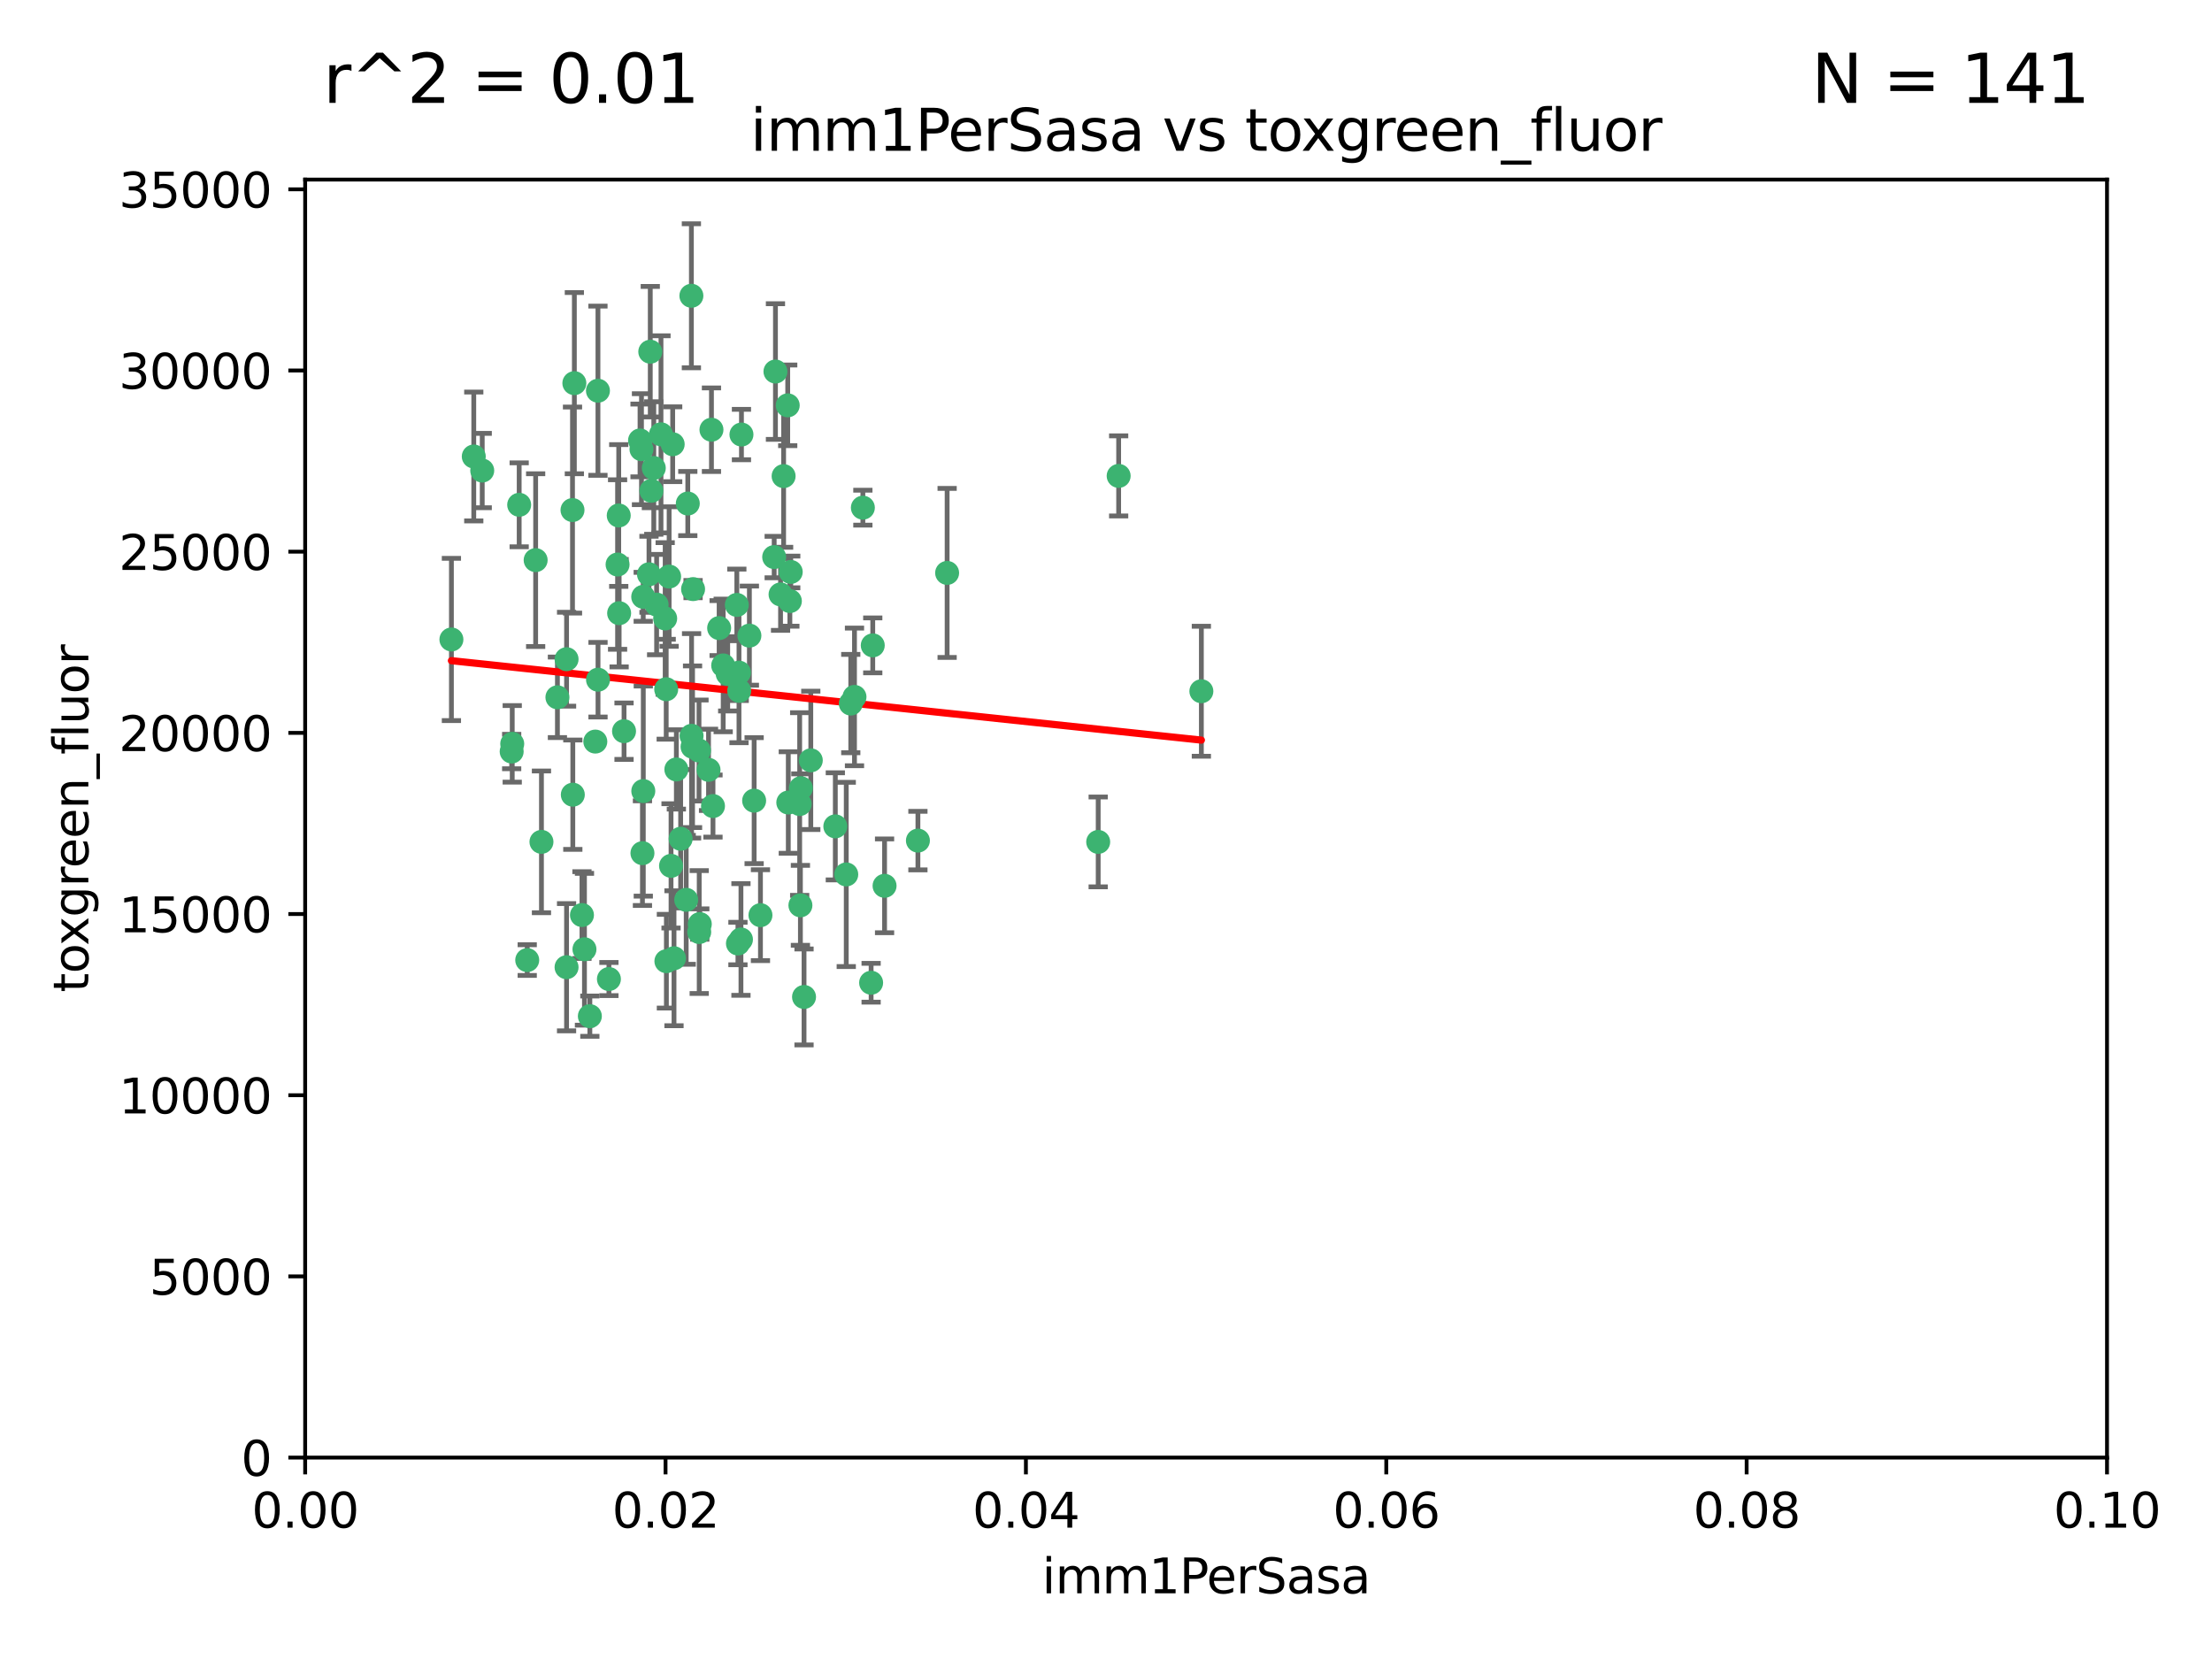 <?xml version="1.0" encoding="utf-8" standalone="no"?>
<!DOCTYPE svg PUBLIC "-//W3C//DTD SVG 1.1//EN"
  "http://www.w3.org/Graphics/SVG/1.1/DTD/svg11.dtd">
<svg xmlns:xlink="http://www.w3.org/1999/xlink" width="460.8pt" height="345.6pt" viewBox="0 0 460.8 345.6" xmlns="http://www.w3.org/2000/svg" version="1.1">
 <defs>
  <style type="text/css">*{stroke-linejoin: round; stroke-linecap: butt}</style>
 </defs>
 <g id="figure_1">
  <g id="patch_1">
   <path d="M 0 345.6 
L 460.8 345.6 
L 460.8 0 
L 0 0 
z
" style="fill: #ffffff"/>
  </g>
  <g id="axes_1">
   <g id="patch_2">
    <path d="M 63.571 303.64 
L 438.93 303.64 
L 438.93 37.411 
L 63.571 37.411 
z
" style="fill: #ffffff"/>
   </g>
   <g id="PathCollection_1">
    <defs>
     <path id="m123a1fbb9c" d="M 0 1.118 
C 0.297 1.118 0.581 1 0.791 0.791 
C 1 0.581 1.118 0.297 1.118 0 
C 1.118 -0.297 1 -0.581 0.791 -0.791 
C 0.581 -1 0.297 -1.118 0 -1.118 
C -0.297 -1.118 -0.581 -1 -0.791 -0.791 
C -1 -0.581 -1.118 -0.297 -1.118 0 
C -1.118 0.297 -1 0.581 -0.791 0.791 
C -0.581 1 -0.297 1.118 0 1.118 
z
" style="stroke: #3cb371"/>
    </defs>
    <g clip-path="url(#p6f071b47d4)">
     <use xlink:href="#m123a1fbb9c" x="108.155" y="105.159" style="fill: #3cb371; stroke: #3cb371"/>
     <use xlink:href="#m123a1fbb9c" x="111.586" y="116.686" style="fill: #3cb371; stroke: #3cb371"/>
     <use xlink:href="#m123a1fbb9c" x="100.458" y="98.026" style="fill: #3cb371; stroke: #3cb371"/>
     <use xlink:href="#m123a1fbb9c" x="98.695" y="95.094" style="fill: #3cb371; stroke: #3cb371"/>
     <use xlink:href="#m123a1fbb9c" x="148.21" y="89.516" style="fill: #3cb371; stroke: #3cb371"/>
     <use xlink:href="#m123a1fbb9c" x="161.277" y="116.045" style="fill: #3cb371; stroke: #3cb371"/>
     <use xlink:href="#m123a1fbb9c" x="135.464" y="73.266" style="fill: #3cb371; stroke: #3cb371"/>
     <use xlink:href="#m123a1fbb9c" x="138.568" y="128.839" style="fill: #3cb371; stroke: #3cb371"/>
     <use xlink:href="#m123a1fbb9c" x="164.725" y="119.146" style="fill: #3cb371; stroke: #3cb371"/>
     <use xlink:href="#m123a1fbb9c" x="158.417" y="190.648" style="fill: #3cb371; stroke: #3cb371"/>
     <use xlink:href="#m123a1fbb9c" x="150.654" y="138.622" style="fill: #3cb371; stroke: #3cb371"/>
     <use xlink:href="#m123a1fbb9c" x="124.564" y="81.394" style="fill: #3cb371; stroke: #3cb371"/>
     <use xlink:href="#m123a1fbb9c" x="118.027" y="137.321" style="fill: #3cb371; stroke: #3cb371"/>
     <use xlink:href="#m123a1fbb9c" x="144.066" y="153.285" style="fill: #3cb371; stroke: #3cb371"/>
     <use xlink:href="#m123a1fbb9c" x="168.903" y="158.394" style="fill: #3cb371; stroke: #3cb371"/>
     <use xlink:href="#m123a1fbb9c" x="133.331" y="91.754" style="fill: #3cb371; stroke: #3cb371"/>
     <use xlink:href="#m123a1fbb9c" x="136.786" y="125.947" style="fill: #3cb371; stroke: #3cb371"/>
     <use xlink:href="#m123a1fbb9c" x="137.695" y="90.475" style="fill: #3cb371; stroke: #3cb371"/>
     <use xlink:href="#m123a1fbb9c" x="124.016" y="154.483" style="fill: #3cb371; stroke: #3cb371"/>
     <use xlink:href="#m123a1fbb9c" x="128.894" y="107.386" style="fill: #3cb371; stroke: #3cb371"/>
     <use xlink:href="#m123a1fbb9c" x="128.653" y="117.601" style="fill: #3cb371; stroke: #3cb371"/>
     <use xlink:href="#m123a1fbb9c" x="177.231" y="146.564" style="fill: #3cb371; stroke: #3cb371"/>
     <use xlink:href="#m123a1fbb9c" x="135.696" y="102.24" style="fill: #3cb371; stroke: #3cb371"/>
     <use xlink:href="#m123a1fbb9c" x="135.196" y="119.635" style="fill: #3cb371; stroke: #3cb371"/>
     <use xlink:href="#m123a1fbb9c" x="119.649" y="79.819" style="fill: #3cb371; stroke: #3cb371"/>
     <use xlink:href="#m123a1fbb9c" x="133.995" y="124.329" style="fill: #3cb371; stroke: #3cb371"/>
     <use xlink:href="#m123a1fbb9c" x="144.38" y="122.72" style="fill: #3cb371; stroke: #3cb371"/>
     <use xlink:href="#m123a1fbb9c" x="126.849" y="203.953" style="fill: #3cb371; stroke: #3cb371"/>
     <use xlink:href="#m123a1fbb9c" x="181.811" y="134.443" style="fill: #3cb371; stroke: #3cb371"/>
     <use xlink:href="#m123a1fbb9c" x="106.707" y="154.954" style="fill: #3cb371; stroke: #3cb371"/>
     <use xlink:href="#m123a1fbb9c" x="143.28" y="104.896" style="fill: #3cb371; stroke: #3cb371"/>
     <use xlink:href="#m123a1fbb9c" x="106.59" y="156.559" style="fill: #3cb371; stroke: #3cb371"/>
     <use xlink:href="#m123a1fbb9c" x="145.613" y="156.348" style="fill: #3cb371; stroke: #3cb371"/>
     <use xlink:href="#m123a1fbb9c" x="179.751" y="105.756" style="fill: #3cb371; stroke: #3cb371"/>
     <use xlink:href="#m123a1fbb9c" x="136.196" y="97.498" style="fill: #3cb371; stroke: #3cb371"/>
     <use xlink:href="#m123a1fbb9c" x="140.132" y="92.545" style="fill: #3cb371; stroke: #3cb371"/>
     <use xlink:href="#m123a1fbb9c" x="119.328" y="165.548" style="fill: #3cb371; stroke: #3cb371"/>
     <use xlink:href="#m123a1fbb9c" x="153.995" y="143.916" style="fill: #3cb371; stroke: #3cb371"/>
     <use xlink:href="#m123a1fbb9c" x="139.392" y="120.108" style="fill: #3cb371; stroke: #3cb371"/>
     <use xlink:href="#m123a1fbb9c" x="122.878" y="211.686" style="fill: #3cb371; stroke: #3cb371"/>
     <use xlink:href="#m123a1fbb9c" x="109.831" y="200.005" style="fill: #3cb371; stroke: #3cb371"/>
     <use xlink:href="#m123a1fbb9c" x="149.81" y="130.84" style="fill: #3cb371; stroke: #3cb371"/>
     <use xlink:href="#m123a1fbb9c" x="140.407" y="199.62" style="fill: #3cb371; stroke: #3cb371"/>
     <use xlink:href="#m123a1fbb9c" x="112.795" y="175.376" style="fill: #3cb371; stroke: #3cb371"/>
     <use xlink:href="#m123a1fbb9c" x="151.594" y="140.37" style="fill: #3cb371; stroke: #3cb371"/>
     <use xlink:href="#m123a1fbb9c" x="164.216" y="167.179" style="fill: #3cb371; stroke: #3cb371"/>
     <use xlink:href="#m123a1fbb9c" x="147.6" y="160.372" style="fill: #3cb371; stroke: #3cb371"/>
     <use xlink:href="#m123a1fbb9c" x="178.006" y="145.178" style="fill: #3cb371; stroke: #3cb371"/>
     <use xlink:href="#m123a1fbb9c" x="153.495" y="126.015" style="fill: #3cb371; stroke: #3cb371"/>
     <use xlink:href="#m123a1fbb9c" x="148.529" y="167.916" style="fill: #3cb371; stroke: #3cb371"/>
     <use xlink:href="#m123a1fbb9c" x="164.545" y="125.214" style="fill: #3cb371; stroke: #3cb371"/>
     <use xlink:href="#m123a1fbb9c" x="161.542" y="77.397" style="fill: #3cb371; stroke: #3cb371"/>
     <use xlink:href="#m123a1fbb9c" x="133.632" y="93.572" style="fill: #3cb371; stroke: #3cb371"/>
     <use xlink:href="#m123a1fbb9c" x="129.998" y="152.32" style="fill: #3cb371; stroke: #3cb371"/>
     <use xlink:href="#m123a1fbb9c" x="128.977" y="127.738" style="fill: #3cb371; stroke: #3cb371"/>
     <use xlink:href="#m123a1fbb9c" x="116.121" y="145.262" style="fill: #3cb371; stroke: #3cb371"/>
     <use xlink:href="#m123a1fbb9c" x="142.949" y="187.448" style="fill: #3cb371; stroke: #3cb371"/>
     <use xlink:href="#m123a1fbb9c" x="153.946" y="140.122" style="fill: #3cb371; stroke: #3cb371"/>
     <use xlink:href="#m123a1fbb9c" x="163.241" y="99.184" style="fill: #3cb371; stroke: #3cb371"/>
     <use xlink:href="#m123a1fbb9c" x="144.029" y="61.614" style="fill: #3cb371; stroke: #3cb371"/>
     <use xlink:href="#m123a1fbb9c" x="119.263" y="106.253" style="fill: #3cb371; stroke: #3cb371"/>
     <use xlink:href="#m123a1fbb9c" x="166.741" y="188.597" style="fill: #3cb371; stroke: #3cb371"/>
     <use xlink:href="#m123a1fbb9c" x="121.234" y="190.622" style="fill: #3cb371; stroke: #3cb371"/>
     <use xlink:href="#m123a1fbb9c" x="164.097" y="84.44" style="fill: #3cb371; stroke: #3cb371"/>
     <use xlink:href="#m123a1fbb9c" x="156.112" y="132.411" style="fill: #3cb371; stroke: #3cb371"/>
     <use xlink:href="#m123a1fbb9c" x="157.1" y="166.79" style="fill: #3cb371; stroke: #3cb371"/>
     <use xlink:href="#m123a1fbb9c" x="233.037" y="99.14" style="fill: #3cb371; stroke: #3cb371"/>
     <use xlink:href="#m123a1fbb9c" x="181.47" y="204.723" style="fill: #3cb371; stroke: #3cb371"/>
     <use xlink:href="#m123a1fbb9c" x="166.831" y="164.19" style="fill: #3cb371; stroke: #3cb371"/>
     <use xlink:href="#m123a1fbb9c" x="144.271" y="155.561" style="fill: #3cb371; stroke: #3cb371"/>
     <use xlink:href="#m123a1fbb9c" x="121.754" y="197.75" style="fill: #3cb371; stroke: #3cb371"/>
     <use xlink:href="#m123a1fbb9c" x="250.266" y="143.999" style="fill: #3cb371; stroke: #3cb371"/>
     <use xlink:href="#m123a1fbb9c" x="176.29" y="182.16" style="fill: #3cb371; stroke: #3cb371"/>
     <use xlink:href="#m123a1fbb9c" x="174.014" y="172.143" style="fill: #3cb371; stroke: #3cb371"/>
     <use xlink:href="#m123a1fbb9c" x="167.495" y="207.684" style="fill: #3cb371; stroke: #3cb371"/>
     <use xlink:href="#m123a1fbb9c" x="94.037" y="133.213" style="fill: #3cb371; stroke: #3cb371"/>
     <use xlink:href="#m123a1fbb9c" x="154.458" y="90.523" style="fill: #3cb371; stroke: #3cb371"/>
     <use xlink:href="#m123a1fbb9c" x="140.899" y="160.289" style="fill: #3cb371; stroke: #3cb371"/>
     <use xlink:href="#m123a1fbb9c" x="153.727" y="196.552" style="fill: #3cb371; stroke: #3cb371"/>
     <use xlink:href="#m123a1fbb9c" x="139.79" y="180.373" style="fill: #3cb371; stroke: #3cb371"/>
     <use xlink:href="#m123a1fbb9c" x="197.304" y="119.349" style="fill: #3cb371; stroke: #3cb371"/>
     <use xlink:href="#m123a1fbb9c" x="133.833" y="177.728" style="fill: #3cb371; stroke: #3cb371"/>
     <use xlink:href="#m123a1fbb9c" x="154.355" y="195.709" style="fill: #3cb371; stroke: #3cb371"/>
     <use xlink:href="#m123a1fbb9c" x="141.792" y="174.728" style="fill: #3cb371; stroke: #3cb371"/>
     <use xlink:href="#m123a1fbb9c" x="124.578" y="141.593" style="fill: #3cb371; stroke: #3cb371"/>
     <use xlink:href="#m123a1fbb9c" x="191.219" y="175.112" style="fill: #3cb371; stroke: #3cb371"/>
     <use xlink:href="#m123a1fbb9c" x="145.66" y="194.16" style="fill: #3cb371; stroke: #3cb371"/>
     <use xlink:href="#m123a1fbb9c" x="145.779" y="192.502" style="fill: #3cb371; stroke: #3cb371"/>
     <use xlink:href="#m123a1fbb9c" x="134.01" y="164.794" style="fill: #3cb371; stroke: #3cb371"/>
     <use xlink:href="#m123a1fbb9c" x="138.782" y="143.576" style="fill: #3cb371; stroke: #3cb371"/>
     <use xlink:href="#m123a1fbb9c" x="138.822" y="200.236" style="fill: #3cb371; stroke: #3cb371"/>
     <use xlink:href="#m123a1fbb9c" x="166.587" y="167.495" style="fill: #3cb371; stroke: #3cb371"/>
     <use xlink:href="#m123a1fbb9c" x="162.604" y="123.828" style="fill: #3cb371; stroke: #3cb371"/>
     <use xlink:href="#m123a1fbb9c" x="118.024" y="201.488" style="fill: #3cb371; stroke: #3cb371"/>
     <use xlink:href="#m123a1fbb9c" x="184.271" y="184.534" style="fill: #3cb371; stroke: #3cb371"/>
     <use xlink:href="#m123a1fbb9c" x="228.774" y="175.388" style="fill: #3cb371; stroke: #3cb371"/>
    </g>
   </g>
   <g id="matplotlib.axis_1">
    <g id="xtick_1">
     <g id="line2d_1">
      <defs>
       <path id="mae00d9e108" d="M 0 0 
L 0 3.5 
" style="stroke: #000000; stroke-width: 0.8"/>
      </defs>
      <g>
       <use xlink:href="#mae00d9e108" x="63.571" y="303.64" style="stroke: #000000; stroke-width: 0.8"/>
      </g>
     </g>
     <g id="text_1">
      <!-- 0.00 -->
      <g transform="translate(52.438 318.238)scale(0.1 -0.1)">
       <defs>
        <path id="DejaVuSans-30" d="M 2034 4250 
Q 1547 4250 1301 3770 
Q 1056 3291 1056 2328 
Q 1056 1369 1301 889 
Q 1547 409 2034 409 
Q 2525 409 2770 889 
Q 3016 1369 3016 2328 
Q 3016 3291 2770 3770 
Q 2525 4250 2034 4250 
z
M 2034 4750 
Q 2819 4750 3233 4129 
Q 3647 3509 3647 2328 
Q 3647 1150 3233 529 
Q 2819 -91 2034 -91 
Q 1250 -91 836 529 
Q 422 1150 422 2328 
Q 422 3509 836 4129 
Q 1250 4750 2034 4750 
z
" transform="scale(0.016)"/>
        <path id="DejaVuSans-2e" d="M 684 794 
L 1344 794 
L 1344 0 
L 684 0 
L 684 794 
z
" transform="scale(0.016)"/>
       </defs>
       <use xlink:href="#DejaVuSans-30"/>
       <use xlink:href="#DejaVuSans-2e" x="63.623"/>
       <use xlink:href="#DejaVuSans-30" x="95.41"/>
       <use xlink:href="#DejaVuSans-30" x="159.033"/>
      </g>
     </g>
    </g>
    <g id="xtick_2">
     <g id="line2d_2">
      <g>
       <use xlink:href="#mae00d9e108" x="138.643" y="303.64" style="stroke: #000000; stroke-width: 0.8"/>
      </g>
     </g>
     <g id="text_2">
      <!-- 0.02 -->
      <g transform="translate(127.51 318.238)scale(0.1 -0.1)">
       <defs>
        <path id="DejaVuSans-32" d="M 1228 531 
L 3431 531 
L 3431 0 
L 469 0 
L 469 531 
Q 828 903 1448 1529 
Q 2069 2156 2228 2338 
Q 2531 2678 2651 2914 
Q 2772 3150 2772 3378 
Q 2772 3750 2511 3984 
Q 2250 4219 1831 4219 
Q 1534 4219 1204 4116 
Q 875 4013 500 3803 
L 500 4441 
Q 881 4594 1212 4672 
Q 1544 4750 1819 4750 
Q 2544 4750 2975 4387 
Q 3406 4025 3406 3419 
Q 3406 3131 3298 2873 
Q 3191 2616 2906 2266 
Q 2828 2175 2409 1742 
Q 1991 1309 1228 531 
z
" transform="scale(0.016)"/>
       </defs>
       <use xlink:href="#DejaVuSans-30"/>
       <use xlink:href="#DejaVuSans-2e" x="63.623"/>
       <use xlink:href="#DejaVuSans-30" x="95.41"/>
       <use xlink:href="#DejaVuSans-32" x="159.033"/>
      </g>
     </g>
    </g>
    <g id="xtick_3">
     <g id="line2d_3">
      <g>
       <use xlink:href="#mae00d9e108" x="213.715" y="303.64" style="stroke: #000000; stroke-width: 0.8"/>
      </g>
     </g>
     <g id="text_3">
      <!-- 0.04 -->
      <g transform="translate(202.582 318.238)scale(0.1 -0.1)">
       <defs>
        <path id="DejaVuSans-34" d="M 2419 4116 
L 825 1625 
L 2419 1625 
L 2419 4116 
z
M 2253 4666 
L 3047 4666 
L 3047 1625 
L 3713 1625 
L 3713 1100 
L 3047 1100 
L 3047 0 
L 2419 0 
L 2419 1100 
L 313 1100 
L 313 1709 
L 2253 4666 
z
" transform="scale(0.016)"/>
       </defs>
       <use xlink:href="#DejaVuSans-30"/>
       <use xlink:href="#DejaVuSans-2e" x="63.623"/>
       <use xlink:href="#DejaVuSans-30" x="95.41"/>
       <use xlink:href="#DejaVuSans-34" x="159.033"/>
      </g>
     </g>
    </g>
    <g id="xtick_4">
     <g id="line2d_4">
      <g>
       <use xlink:href="#mae00d9e108" x="288.786" y="303.64" style="stroke: #000000; stroke-width: 0.8"/>
      </g>
     </g>
     <g id="text_4">
      <!-- 0.06 -->
      <g transform="translate(277.654 318.238)scale(0.1 -0.1)">
       <defs>
        <path id="DejaVuSans-36" d="M 2113 2584 
Q 1688 2584 1439 2293 
Q 1191 2003 1191 1497 
Q 1191 994 1439 701 
Q 1688 409 2113 409 
Q 2538 409 2786 701 
Q 3034 994 3034 1497 
Q 3034 2003 2786 2293 
Q 2538 2584 2113 2584 
z
M 3366 4563 
L 3366 3988 
Q 3128 4100 2886 4159 
Q 2644 4219 2406 4219 
Q 1781 4219 1451 3797 
Q 1122 3375 1075 2522 
Q 1259 2794 1537 2939 
Q 1816 3084 2150 3084 
Q 2853 3084 3261 2657 
Q 3669 2231 3669 1497 
Q 3669 778 3244 343 
Q 2819 -91 2113 -91 
Q 1303 -91 875 529 
Q 447 1150 447 2328 
Q 447 3434 972 4092 
Q 1497 4750 2381 4750 
Q 2619 4750 2861 4703 
Q 3103 4656 3366 4563 
z
" transform="scale(0.016)"/>
       </defs>
       <use xlink:href="#DejaVuSans-30"/>
       <use xlink:href="#DejaVuSans-2e" x="63.623"/>
       <use xlink:href="#DejaVuSans-30" x="95.41"/>
       <use xlink:href="#DejaVuSans-36" x="159.033"/>
      </g>
     </g>
    </g>
    <g id="xtick_5">
     <g id="line2d_5">
      <g>
       <use xlink:href="#mae00d9e108" x="363.858" y="303.64" style="stroke: #000000; stroke-width: 0.8"/>
      </g>
     </g>
     <g id="text_5">
      <!-- 0.08 -->
      <g transform="translate(352.725 318.238)scale(0.1 -0.1)">
       <defs>
        <path id="DejaVuSans-38" d="M 2034 2216 
Q 1584 2216 1326 1975 
Q 1069 1734 1069 1313 
Q 1069 891 1326 650 
Q 1584 409 2034 409 
Q 2484 409 2743 651 
Q 3003 894 3003 1313 
Q 3003 1734 2745 1975 
Q 2488 2216 2034 2216 
z
M 1403 2484 
Q 997 2584 770 2862 
Q 544 3141 544 3541 
Q 544 4100 942 4425 
Q 1341 4750 2034 4750 
Q 2731 4750 3128 4425 
Q 3525 4100 3525 3541 
Q 3525 3141 3298 2862 
Q 3072 2584 2669 2484 
Q 3125 2378 3379 2068 
Q 3634 1759 3634 1313 
Q 3634 634 3220 271 
Q 2806 -91 2034 -91 
Q 1263 -91 848 271 
Q 434 634 434 1313 
Q 434 1759 690 2068 
Q 947 2378 1403 2484 
z
M 1172 3481 
Q 1172 3119 1398 2916 
Q 1625 2713 2034 2713 
Q 2441 2713 2670 2916 
Q 2900 3119 2900 3481 
Q 2900 3844 2670 4047 
Q 2441 4250 2034 4250 
Q 1625 4250 1398 4047 
Q 1172 3844 1172 3481 
z
" transform="scale(0.016)"/>
       </defs>
       <use xlink:href="#DejaVuSans-30"/>
       <use xlink:href="#DejaVuSans-2e" x="63.623"/>
       <use xlink:href="#DejaVuSans-30" x="95.41"/>
       <use xlink:href="#DejaVuSans-38" x="159.033"/>
      </g>
     </g>
    </g>
    <g id="xtick_6">
     <g id="line2d_6">
      <g>
       <use xlink:href="#mae00d9e108" x="438.93" y="303.64" style="stroke: #000000; stroke-width: 0.8"/>
      </g>
     </g>
     <g id="text_6">
      <!-- 0.10 -->
      <g transform="translate(427.797 318.238)scale(0.1 -0.1)">
       <defs>
        <path id="DejaVuSans-31" d="M 794 531 
L 1825 531 
L 1825 4091 
L 703 3866 
L 703 4441 
L 1819 4666 
L 2450 4666 
L 2450 531 
L 3481 531 
L 3481 0 
L 794 0 
L 794 531 
z
" transform="scale(0.016)"/>
       </defs>
       <use xlink:href="#DejaVuSans-30"/>
       <use xlink:href="#DejaVuSans-2e" x="63.623"/>
       <use xlink:href="#DejaVuSans-31" x="95.41"/>
       <use xlink:href="#DejaVuSans-30" x="159.033"/>
      </g>
     </g>
    </g>
    <g id="text_7">
     <!-- imm1PerSasa -->
     <g transform="translate(217.067 331.917)scale(0.1 -0.1)">
      <defs>
       <path id="DejaVuSans-69" d="M 603 3500 
L 1178 3500 
L 1178 0 
L 603 0 
L 603 3500 
z
M 603 4863 
L 1178 4863 
L 1178 4134 
L 603 4134 
L 603 4863 
z
" transform="scale(0.016)"/>
       <path id="DejaVuSans-6d" d="M 3328 2828 
Q 3544 3216 3844 3400 
Q 4144 3584 4550 3584 
Q 5097 3584 5394 3201 
Q 5691 2819 5691 2113 
L 5691 0 
L 5113 0 
L 5113 2094 
Q 5113 2597 4934 2840 
Q 4756 3084 4391 3084 
Q 3944 3084 3684 2787 
Q 3425 2491 3425 1978 
L 3425 0 
L 2847 0 
L 2847 2094 
Q 2847 2600 2669 2842 
Q 2491 3084 2119 3084 
Q 1678 3084 1418 2786 
Q 1159 2488 1159 1978 
L 1159 0 
L 581 0 
L 581 3500 
L 1159 3500 
L 1159 2956 
Q 1356 3278 1631 3431 
Q 1906 3584 2284 3584 
Q 2666 3584 2933 3390 
Q 3200 3197 3328 2828 
z
" transform="scale(0.016)"/>
       <path id="DejaVuSans-50" d="M 1259 4147 
L 1259 2394 
L 2053 2394 
Q 2494 2394 2734 2622 
Q 2975 2850 2975 3272 
Q 2975 3691 2734 3919 
Q 2494 4147 2053 4147 
L 1259 4147 
z
M 628 4666 
L 2053 4666 
Q 2838 4666 3239 4311 
Q 3641 3956 3641 3272 
Q 3641 2581 3239 2228 
Q 2838 1875 2053 1875 
L 1259 1875 
L 1259 0 
L 628 0 
L 628 4666 
z
" transform="scale(0.016)"/>
       <path id="DejaVuSans-65" d="M 3597 1894 
L 3597 1613 
L 953 1613 
Q 991 1019 1311 708 
Q 1631 397 2203 397 
Q 2534 397 2845 478 
Q 3156 559 3463 722 
L 3463 178 
Q 3153 47 2828 -22 
Q 2503 -91 2169 -91 
Q 1331 -91 842 396 
Q 353 884 353 1716 
Q 353 2575 817 3079 
Q 1281 3584 2069 3584 
Q 2775 3584 3186 3129 
Q 3597 2675 3597 1894 
z
M 3022 2063 
Q 3016 2534 2758 2815 
Q 2500 3097 2075 3097 
Q 1594 3097 1305 2825 
Q 1016 2553 972 2059 
L 3022 2063 
z
" transform="scale(0.016)"/>
       <path id="DejaVuSans-72" d="M 2631 2963 
Q 2534 3019 2420 3045 
Q 2306 3072 2169 3072 
Q 1681 3072 1420 2755 
Q 1159 2438 1159 1844 
L 1159 0 
L 581 0 
L 581 3500 
L 1159 3500 
L 1159 2956 
Q 1341 3275 1631 3429 
Q 1922 3584 2338 3584 
Q 2397 3584 2469 3576 
Q 2541 3569 2628 3553 
L 2631 2963 
z
" transform="scale(0.016)"/>
       <path id="DejaVuSans-53" d="M 3425 4513 
L 3425 3897 
Q 3066 4069 2747 4153 
Q 2428 4238 2131 4238 
Q 1616 4238 1336 4038 
Q 1056 3838 1056 3469 
Q 1056 3159 1242 3001 
Q 1428 2844 1947 2747 
L 2328 2669 
Q 3034 2534 3370 2195 
Q 3706 1856 3706 1288 
Q 3706 609 3251 259 
Q 2797 -91 1919 -91 
Q 1588 -91 1214 -16 
Q 841 59 441 206 
L 441 856 
Q 825 641 1194 531 
Q 1563 422 1919 422 
Q 2459 422 2753 634 
Q 3047 847 3047 1241 
Q 3047 1584 2836 1778 
Q 2625 1972 2144 2069 
L 1759 2144 
Q 1053 2284 737 2584 
Q 422 2884 422 3419 
Q 422 4038 858 4394 
Q 1294 4750 2059 4750 
Q 2388 4750 2728 4690 
Q 3069 4631 3425 4513 
z
" transform="scale(0.016)"/>
       <path id="DejaVuSans-61" d="M 2194 1759 
Q 1497 1759 1228 1600 
Q 959 1441 959 1056 
Q 959 750 1161 570 
Q 1363 391 1709 391 
Q 2188 391 2477 730 
Q 2766 1069 2766 1631 
L 2766 1759 
L 2194 1759 
z
M 3341 1997 
L 3341 0 
L 2766 0 
L 2766 531 
Q 2569 213 2275 61 
Q 1981 -91 1556 -91 
Q 1019 -91 701 211 
Q 384 513 384 1019 
Q 384 1609 779 1909 
Q 1175 2209 1959 2209 
L 2766 2209 
L 2766 2266 
Q 2766 2663 2505 2880 
Q 2244 3097 1772 3097 
Q 1472 3097 1187 3025 
Q 903 2953 641 2809 
L 641 3341 
Q 956 3463 1253 3523 
Q 1550 3584 1831 3584 
Q 2591 3584 2966 3190 
Q 3341 2797 3341 1997 
z
" transform="scale(0.016)"/>
       <path id="DejaVuSans-73" d="M 2834 3397 
L 2834 2853 
Q 2591 2978 2328 3040 
Q 2066 3103 1784 3103 
Q 1356 3103 1142 2972 
Q 928 2841 928 2578 
Q 928 2378 1081 2264 
Q 1234 2150 1697 2047 
L 1894 2003 
Q 2506 1872 2764 1633 
Q 3022 1394 3022 966 
Q 3022 478 2636 193 
Q 2250 -91 1575 -91 
Q 1294 -91 989 -36 
Q 684 19 347 128 
L 347 722 
Q 666 556 975 473 
Q 1284 391 1588 391 
Q 1994 391 2212 530 
Q 2431 669 2431 922 
Q 2431 1156 2273 1281 
Q 2116 1406 1581 1522 
L 1381 1569 
Q 847 1681 609 1914 
Q 372 2147 372 2553 
Q 372 3047 722 3315 
Q 1072 3584 1716 3584 
Q 2034 3584 2315 3537 
Q 2597 3491 2834 3397 
z
" transform="scale(0.016)"/>
      </defs>
      <use xlink:href="#DejaVuSans-69"/>
      <use xlink:href="#DejaVuSans-6d" x="27.783"/>
      <use xlink:href="#DejaVuSans-6d" x="125.195"/>
      <use xlink:href="#DejaVuSans-31" x="222.607"/>
      <use xlink:href="#DejaVuSans-50" x="286.23"/>
      <use xlink:href="#DejaVuSans-65" x="342.908"/>
      <use xlink:href="#DejaVuSans-72" x="404.432"/>
      <use xlink:href="#DejaVuSans-53" x="445.545"/>
      <use xlink:href="#DejaVuSans-61" x="509.021"/>
      <use xlink:href="#DejaVuSans-73" x="570.301"/>
      <use xlink:href="#DejaVuSans-61" x="622.4"/>
     </g>
    </g>
   </g>
   <g id="matplotlib.axis_2">
    <g id="ytick_1">
     <g id="line2d_7">
      <defs>
       <path id="mfe4499afaa" d="M 0 0 
L -3.5 0 
" style="stroke: #000000; stroke-width: 0.8"/>
      </defs>
      <g>
       <use xlink:href="#mfe4499afaa" x="63.571" y="303.64" style="stroke: #000000; stroke-width: 0.8"/>
      </g>
     </g>
     <g id="text_8">
      <!-- 0 -->
      <g transform="translate(50.209 307.439)scale(0.1 -0.1)">
       <use xlink:href="#DejaVuSans-30"/>
      </g>
     </g>
    </g>
    <g id="ytick_2">
     <g id="line2d_8">
      <g>
       <use xlink:href="#mfe4499afaa" x="63.571" y="265.897" style="stroke: #000000; stroke-width: 0.8"/>
      </g>
     </g>
     <g id="text_9">
      <!-- 5000 -->
      <g transform="translate(31.121 269.696)scale(0.1 -0.1)">
       <defs>
        <path id="DejaVuSans-35" d="M 691 4666 
L 3169 4666 
L 3169 4134 
L 1269 4134 
L 1269 2991 
Q 1406 3038 1543 3061 
Q 1681 3084 1819 3084 
Q 2600 3084 3056 2656 
Q 3513 2228 3513 1497 
Q 3513 744 3044 326 
Q 2575 -91 1722 -91 
Q 1428 -91 1123 -41 
Q 819 9 494 109 
L 494 744 
Q 775 591 1075 516 
Q 1375 441 1709 441 
Q 2250 441 2565 725 
Q 2881 1009 2881 1497 
Q 2881 1984 2565 2268 
Q 2250 2553 1709 2553 
Q 1456 2553 1204 2497 
Q 953 2441 691 2322 
L 691 4666 
z
" transform="scale(0.016)"/>
       </defs>
       <use xlink:href="#DejaVuSans-35"/>
       <use xlink:href="#DejaVuSans-30" x="63.623"/>
       <use xlink:href="#DejaVuSans-30" x="127.246"/>
       <use xlink:href="#DejaVuSans-30" x="190.869"/>
      </g>
     </g>
    </g>
    <g id="ytick_3">
     <g id="line2d_9">
      <g>
       <use xlink:href="#mfe4499afaa" x="63.571" y="228.154" style="stroke: #000000; stroke-width: 0.8"/>
      </g>
     </g>
     <g id="text_10">
      <!-- 10000 -->
      <g transform="translate(24.759 231.953)scale(0.1 -0.1)">
       <use xlink:href="#DejaVuSans-31"/>
       <use xlink:href="#DejaVuSans-30" x="63.623"/>
       <use xlink:href="#DejaVuSans-30" x="127.246"/>
       <use xlink:href="#DejaVuSans-30" x="190.869"/>
       <use xlink:href="#DejaVuSans-30" x="254.492"/>
      </g>
     </g>
    </g>
    <g id="ytick_4">
     <g id="line2d_10">
      <g>
       <use xlink:href="#mfe4499afaa" x="63.571" y="190.411" style="stroke: #000000; stroke-width: 0.8"/>
      </g>
     </g>
     <g id="text_11">
      <!-- 15000 -->
      <g transform="translate(24.759 194.21)scale(0.1 -0.1)">
       <use xlink:href="#DejaVuSans-31"/>
       <use xlink:href="#DejaVuSans-35" x="63.623"/>
       <use xlink:href="#DejaVuSans-30" x="127.246"/>
       <use xlink:href="#DejaVuSans-30" x="190.869"/>
       <use xlink:href="#DejaVuSans-30" x="254.492"/>
      </g>
     </g>
    </g>
    <g id="ytick_5">
     <g id="line2d_11">
      <g>
       <use xlink:href="#mfe4499afaa" x="63.571" y="152.668" style="stroke: #000000; stroke-width: 0.8"/>
      </g>
     </g>
     <g id="text_12">
      <!-- 20000 -->
      <g transform="translate(24.759 156.467)scale(0.1 -0.1)">
       <use xlink:href="#DejaVuSans-32"/>
       <use xlink:href="#DejaVuSans-30" x="63.623"/>
       <use xlink:href="#DejaVuSans-30" x="127.246"/>
       <use xlink:href="#DejaVuSans-30" x="190.869"/>
       <use xlink:href="#DejaVuSans-30" x="254.492"/>
      </g>
     </g>
    </g>
    <g id="ytick_6">
     <g id="line2d_12">
      <g>
       <use xlink:href="#mfe4499afaa" x="63.571" y="114.925" style="stroke: #000000; stroke-width: 0.8"/>
      </g>
     </g>
     <g id="text_13">
      <!-- 25000 -->
      <g transform="translate(24.759 118.724)scale(0.1 -0.1)">
       <use xlink:href="#DejaVuSans-32"/>
       <use xlink:href="#DejaVuSans-35" x="63.623"/>
       <use xlink:href="#DejaVuSans-30" x="127.246"/>
       <use xlink:href="#DejaVuSans-30" x="190.869"/>
       <use xlink:href="#DejaVuSans-30" x="254.492"/>
      </g>
     </g>
    </g>
    <g id="ytick_7">
     <g id="line2d_13">
      <g>
       <use xlink:href="#mfe4499afaa" x="63.571" y="77.181" style="stroke: #000000; stroke-width: 0.8"/>
      </g>
     </g>
     <g id="text_14">
      <!-- 30000 -->
      <g transform="translate(24.759 80.981)scale(0.1 -0.1)">
       <defs>
        <path id="DejaVuSans-33" d="M 2597 2516 
Q 3050 2419 3304 2112 
Q 3559 1806 3559 1356 
Q 3559 666 3084 287 
Q 2609 -91 1734 -91 
Q 1441 -91 1130 -33 
Q 819 25 488 141 
L 488 750 
Q 750 597 1062 519 
Q 1375 441 1716 441 
Q 2309 441 2620 675 
Q 2931 909 2931 1356 
Q 2931 1769 2642 2001 
Q 2353 2234 1838 2234 
L 1294 2234 
L 1294 2753 
L 1863 2753 
Q 2328 2753 2575 2939 
Q 2822 3125 2822 3475 
Q 2822 3834 2567 4026 
Q 2313 4219 1838 4219 
Q 1578 4219 1281 4162 
Q 984 4106 628 3988 
L 628 4550 
Q 988 4650 1302 4700 
Q 1616 4750 1894 4750 
Q 2613 4750 3031 4423 
Q 3450 4097 3450 3541 
Q 3450 3153 3228 2886 
Q 3006 2619 2597 2516 
z
" transform="scale(0.016)"/>
       </defs>
       <use xlink:href="#DejaVuSans-33"/>
       <use xlink:href="#DejaVuSans-30" x="63.623"/>
       <use xlink:href="#DejaVuSans-30" x="127.246"/>
       <use xlink:href="#DejaVuSans-30" x="190.869"/>
       <use xlink:href="#DejaVuSans-30" x="254.492"/>
      </g>
     </g>
    </g>
    <g id="ytick_8">
     <g id="line2d_14">
      <g>
       <use xlink:href="#mfe4499afaa" x="63.571" y="39.438" style="stroke: #000000; stroke-width: 0.8"/>
      </g>
     </g>
     <g id="text_15">
      <!-- 35000 -->
      <g transform="translate(24.759 43.238)scale(0.1 -0.1)">
       <use xlink:href="#DejaVuSans-33"/>
       <use xlink:href="#DejaVuSans-35" x="63.623"/>
       <use xlink:href="#DejaVuSans-30" x="127.246"/>
       <use xlink:href="#DejaVuSans-30" x="190.869"/>
       <use xlink:href="#DejaVuSans-30" x="254.492"/>
      </g>
     </g>
    </g>
    <g id="text_16">
     <!-- toxgreen_fluor -->
     <g transform="translate(18.401 206.72)rotate(-90)scale(0.1 -0.1)">
      <defs>
       <path id="DejaVuSans-74" d="M 1172 4494 
L 1172 3500 
L 2356 3500 
L 2356 3053 
L 1172 3053 
L 1172 1153 
Q 1172 725 1289 603 
Q 1406 481 1766 481 
L 2356 481 
L 2356 0 
L 1766 0 
Q 1100 0 847 248 
Q 594 497 594 1153 
L 594 3053 
L 172 3053 
L 172 3500 
L 594 3500 
L 594 4494 
L 1172 4494 
z
" transform="scale(0.016)"/>
       <path id="DejaVuSans-6f" d="M 1959 3097 
Q 1497 3097 1228 2736 
Q 959 2375 959 1747 
Q 959 1119 1226 758 
Q 1494 397 1959 397 
Q 2419 397 2687 759 
Q 2956 1122 2956 1747 
Q 2956 2369 2687 2733 
Q 2419 3097 1959 3097 
z
M 1959 3584 
Q 2709 3584 3137 3096 
Q 3566 2609 3566 1747 
Q 3566 888 3137 398 
Q 2709 -91 1959 -91 
Q 1206 -91 779 398 
Q 353 888 353 1747 
Q 353 2609 779 3096 
Q 1206 3584 1959 3584 
z
" transform="scale(0.016)"/>
       <path id="DejaVuSans-78" d="M 3513 3500 
L 2247 1797 
L 3578 0 
L 2900 0 
L 1881 1375 
L 863 0 
L 184 0 
L 1544 1831 
L 300 3500 
L 978 3500 
L 1906 2253 
L 2834 3500 
L 3513 3500 
z
" transform="scale(0.016)"/>
       <path id="DejaVuSans-67" d="M 2906 1791 
Q 2906 2416 2648 2759 
Q 2391 3103 1925 3103 
Q 1463 3103 1205 2759 
Q 947 2416 947 1791 
Q 947 1169 1205 825 
Q 1463 481 1925 481 
Q 2391 481 2648 825 
Q 2906 1169 2906 1791 
z
M 3481 434 
Q 3481 -459 3084 -895 
Q 2688 -1331 1869 -1331 
Q 1566 -1331 1297 -1286 
Q 1028 -1241 775 -1147 
L 775 -588 
Q 1028 -725 1275 -790 
Q 1522 -856 1778 -856 
Q 2344 -856 2625 -561 
Q 2906 -266 2906 331 
L 2906 616 
Q 2728 306 2450 153 
Q 2172 0 1784 0 
Q 1141 0 747 490 
Q 353 981 353 1791 
Q 353 2603 747 3093 
Q 1141 3584 1784 3584 
Q 2172 3584 2450 3431 
Q 2728 3278 2906 2969 
L 2906 3500 
L 3481 3500 
L 3481 434 
z
" transform="scale(0.016)"/>
       <path id="DejaVuSans-6e" d="M 3513 2113 
L 3513 0 
L 2938 0 
L 2938 2094 
Q 2938 2591 2744 2837 
Q 2550 3084 2163 3084 
Q 1697 3084 1428 2787 
Q 1159 2491 1159 1978 
L 1159 0 
L 581 0 
L 581 3500 
L 1159 3500 
L 1159 2956 
Q 1366 3272 1645 3428 
Q 1925 3584 2291 3584 
Q 2894 3584 3203 3211 
Q 3513 2838 3513 2113 
z
" transform="scale(0.016)"/>
       <path id="DejaVuSans-5f" d="M 3263 -1063 
L 3263 -1509 
L -63 -1509 
L -63 -1063 
L 3263 -1063 
z
" transform="scale(0.016)"/>
       <path id="DejaVuSans-66" d="M 2375 4863 
L 2375 4384 
L 1825 4384 
Q 1516 4384 1395 4259 
Q 1275 4134 1275 3809 
L 1275 3500 
L 2222 3500 
L 2222 3053 
L 1275 3053 
L 1275 0 
L 697 0 
L 697 3053 
L 147 3053 
L 147 3500 
L 697 3500 
L 697 3744 
Q 697 4328 969 4595 
Q 1241 4863 1831 4863 
L 2375 4863 
z
" transform="scale(0.016)"/>
       <path id="DejaVuSans-6c" d="M 603 4863 
L 1178 4863 
L 1178 0 
L 603 0 
L 603 4863 
z
" transform="scale(0.016)"/>
       <path id="DejaVuSans-75" d="M 544 1381 
L 544 3500 
L 1119 3500 
L 1119 1403 
Q 1119 906 1312 657 
Q 1506 409 1894 409 
Q 2359 409 2629 706 
Q 2900 1003 2900 1516 
L 2900 3500 
L 3475 3500 
L 3475 0 
L 2900 0 
L 2900 538 
Q 2691 219 2414 64 
Q 2138 -91 1772 -91 
Q 1169 -91 856 284 
Q 544 659 544 1381 
z
M 1991 3584 
L 1991 3584 
z
" transform="scale(0.016)"/>
      </defs>
      <use xlink:href="#DejaVuSans-74"/>
      <use xlink:href="#DejaVuSans-6f" x="39.209"/>
      <use xlink:href="#DejaVuSans-78" x="97.266"/>
      <use xlink:href="#DejaVuSans-67" x="156.445"/>
      <use xlink:href="#DejaVuSans-72" x="219.922"/>
      <use xlink:href="#DejaVuSans-65" x="258.785"/>
      <use xlink:href="#DejaVuSans-65" x="320.309"/>
      <use xlink:href="#DejaVuSans-6e" x="381.832"/>
      <use xlink:href="#DejaVuSans-5f" x="445.211"/>
      <use xlink:href="#DejaVuSans-66" x="495.211"/>
      <use xlink:href="#DejaVuSans-6c" x="530.416"/>
      <use xlink:href="#DejaVuSans-75" x="558.199"/>
      <use xlink:href="#DejaVuSans-6f" x="621.578"/>
      <use xlink:href="#DejaVuSans-72" x="682.76"/>
     </g>
    </g>
   </g>
   <g id="LineCollection_1">
    <path d="M 108.155 113.901 
L 108.155 96.418 
" clip-path="url(#p6f071b47d4)" style="fill: none; stroke: #696969"/>
    <path d="M 111.586 134.682 
L 111.586 98.689 
" clip-path="url(#p6f071b47d4)" style="fill: none; stroke: #696969"/>
    <path d="M 100.458 105.772 
L 100.458 90.281 
" clip-path="url(#p6f071b47d4)" style="fill: none; stroke: #696969"/>
    <path d="M 98.695 108.514 
L 98.695 81.675 
" clip-path="url(#p6f071b47d4)" style="fill: none; stroke: #696969"/>
    <path d="M 148.21 98.217 
L 148.21 80.815 
" clip-path="url(#p6f071b47d4)" style="fill: none; stroke: #696969"/>
    <path d="M 161.277 120.361 
L 161.277 111.729 
" clip-path="url(#p6f071b47d4)" style="fill: none; stroke: #696969"/>
    <path d="M 135.464 86.861 
L 135.464 59.671 
" clip-path="url(#p6f071b47d4)" style="fill: none; stroke: #696969"/>
    <path d="M 138.568 144.637 
L 138.568 113.041 
" clip-path="url(#p6f071b47d4)" style="fill: none; stroke: #696969"/>
    <path d="M 164.725 122.449 
L 164.725 115.842 
" clip-path="url(#p6f071b47d4)" style="fill: none; stroke: #696969"/>
    <path d="M 158.417 200.118 
L 158.417 181.177 
" clip-path="url(#p6f071b47d4)" style="fill: none; stroke: #696969"/>
    <path d="M 150.654 152.437 
L 150.654 124.806 
" clip-path="url(#p6f071b47d4)" style="fill: none; stroke: #696969"/>
    <path d="M 124.564 99.017 
L 124.564 63.771 
" clip-path="url(#p6f071b47d4)" style="fill: none; stroke: #696969"/>
    <path d="M 118.027 147.102 
L 118.027 127.541 
" clip-path="url(#p6f071b47d4)" style="fill: none; stroke: #696969"/>
    <path d="M 144.066 174.582 
L 144.066 131.988 
" clip-path="url(#p6f071b47d4)" style="fill: none; stroke: #696969"/>
    <path d="M 168.903 172.807 
L 168.903 143.981 
" clip-path="url(#p6f071b47d4)" style="fill: none; stroke: #696969"/>
    <path d="M 133.331 99.334 
L 133.331 84.174 
" clip-path="url(#p6f071b47d4)" style="fill: none; stroke: #696969"/>
    <path d="M 136.786 136.397 
L 136.786 115.497 
" clip-path="url(#p6f071b47d4)" style="fill: none; stroke: #696969"/>
    <path d="M 137.695 111.003 
L 137.695 69.947 
" clip-path="url(#p6f071b47d4)" style="fill: none; stroke: #696969"/>
    <path d="M 124.016 155.048 
L 124.016 153.918 
" clip-path="url(#p6f071b47d4)" style="fill: none; stroke: #696969"/>
    <path d="M 128.894 122.155 
L 128.894 92.617 
" clip-path="url(#p6f071b47d4)" style="fill: none; stroke: #696969"/>
    <path d="M 128.653 135.26 
L 128.653 99.941 
" clip-path="url(#p6f071b47d4)" style="fill: none; stroke: #696969"/>
    <path d="M 177.231 156.807 
L 177.231 136.321 
" clip-path="url(#p6f071b47d4)" style="fill: none; stroke: #696969"/>
    <path d="M 135.696 105.772 
L 135.696 98.709 
" clip-path="url(#p6f071b47d4)" style="fill: none; stroke: #696969"/>
    <path d="M 135.196 127.554 
L 135.196 111.717 
" clip-path="url(#p6f071b47d4)" style="fill: none; stroke: #696969"/>
    <path d="M 119.649 98.693 
L 119.649 60.945 
" clip-path="url(#p6f071b47d4)" style="fill: none; stroke: #696969"/>
    <path d="M 133.995 129.426 
L 133.995 119.231 
" clip-path="url(#p6f071b47d4)" style="fill: none; stroke: #696969"/>
    <path d="M 144.38 124.514 
L 144.38 120.926 
" clip-path="url(#p6f071b47d4)" style="fill: none; stroke: #696969"/>
    <path d="M 126.849 207.405 
L 126.849 200.501 
" clip-path="url(#p6f071b47d4)" style="fill: none; stroke: #696969"/>
    <path d="M 181.811 140.163 
L 181.811 128.724 
" clip-path="url(#p6f071b47d4)" style="fill: none; stroke: #696969"/>
    <path d="M 106.707 162.929 
L 106.707 146.979 
" clip-path="url(#p6f071b47d4)" style="fill: none; stroke: #696969"/>
    <path d="M 143.28 111.578 
L 143.28 98.214 
" clip-path="url(#p6f071b47d4)" style="fill: none; stroke: #696969"/>
    <path d="M 106.59 160.147 
L 106.59 152.97 
" clip-path="url(#p6f071b47d4)" style="fill: none; stroke: #696969"/>
    <path d="M 145.613 166.868 
L 145.613 145.829 
" clip-path="url(#p6f071b47d4)" style="fill: none; stroke: #696969"/>
    <path d="M 179.751 109.392 
L 179.751 102.12 
" clip-path="url(#p6f071b47d4)" style="fill: none; stroke: #696969"/>
    <path d="M 136.196 111.302 
L 136.196 83.693 
" clip-path="url(#p6f071b47d4)" style="fill: none; stroke: #696969"/>
    <path d="M 140.132 100.341 
L 140.132 84.749 
" clip-path="url(#p6f071b47d4)" style="fill: none; stroke: #696969"/>
    <path d="M 119.328 176.939 
L 119.328 154.157 
" clip-path="url(#p6f071b47d4)" style="fill: none; stroke: #696969"/>
    <path d="M 153.995 145.941 
L 153.995 141.891 
" clip-path="url(#p6f071b47d4)" style="fill: none; stroke: #696969"/>
    <path d="M 139.392 134.641 
L 139.392 105.576 
" clip-path="url(#p6f071b47d4)" style="fill: none; stroke: #696969"/>
    <path d="M 122.878 215.883 
L 122.878 207.488 
" clip-path="url(#p6f071b47d4)" style="fill: none; stroke: #696969"/>
    <path d="M 109.831 203.204 
L 109.831 196.806 
" clip-path="url(#p6f071b47d4)" style="fill: none; stroke: #696969"/>
    <path d="M 149.81 136.561 
L 149.81 125.12 
" clip-path="url(#p6f071b47d4)" style="fill: none; stroke: #696969"/>
    <path d="M 140.407 213.675 
L 140.407 185.565 
" clip-path="url(#p6f071b47d4)" style="fill: none; stroke: #696969"/>
    <path d="M 112.795 190.142 
L 112.795 160.609 
" clip-path="url(#p6f071b47d4)" style="fill: none; stroke: #696969"/>
    <path d="M 151.594 148.106 
L 151.594 132.634 
" clip-path="url(#p6f071b47d4)" style="fill: none; stroke: #696969"/>
    <path d="M 164.216 177.756 
L 164.216 156.602 
" clip-path="url(#p6f071b47d4)" style="fill: none; stroke: #696969"/>
    <path d="M 147.6 168.839 
L 147.6 151.905 
" clip-path="url(#p6f071b47d4)" style="fill: none; stroke: #696969"/>
    <path d="M 178.006 159.513 
L 178.006 130.843 
" clip-path="url(#p6f071b47d4)" style="fill: none; stroke: #696969"/>
    <path d="M 153.495 133.474 
L 153.495 118.555 
" clip-path="url(#p6f071b47d4)" style="fill: none; stroke: #696969"/>
    <path d="M 148.529 174.389 
L 148.529 161.444 
" clip-path="url(#p6f071b47d4)" style="fill: none; stroke: #696969"/>
    <path d="M 164.545 130.449 
L 164.545 119.979 
" clip-path="url(#p6f071b47d4)" style="fill: none; stroke: #696969"/>
    <path d="M 161.542 91.524 
L 161.542 63.27 
" clip-path="url(#p6f071b47d4)" style="fill: none; stroke: #696969"/>
    <path d="M 133.632 105.129 
L 133.632 82.016 
" clip-path="url(#p6f071b47d4)" style="fill: none; stroke: #696969"/>
    <path d="M 129.998 158.197 
L 129.998 146.442 
" clip-path="url(#p6f071b47d4)" style="fill: none; stroke: #696969"/>
    <path d="M 128.977 138.926 
L 128.977 116.549 
" clip-path="url(#p6f071b47d4)" style="fill: none; stroke: #696969"/>
    <path d="M 116.121 153.647 
L 116.121 136.877 
" clip-path="url(#p6f071b47d4)" style="fill: none; stroke: #696969"/>
    <path d="M 142.949 200.874 
L 142.949 174.022 
" clip-path="url(#p6f071b47d4)" style="fill: none; stroke: #696969"/>
    <path d="M 153.946 154.719 
L 153.946 125.526 
" clip-path="url(#p6f071b47d4)" style="fill: none; stroke: #696969"/>
    <path d="M 163.241 114.01 
L 163.241 84.357 
" clip-path="url(#p6f071b47d4)" style="fill: none; stroke: #696969"/>
    <path d="M 144.029 76.614 
L 144.029 46.614 
" clip-path="url(#p6f071b47d4)" style="fill: none; stroke: #696969"/>
    <path d="M 119.263 127.715 
L 119.263 84.791 
" clip-path="url(#p6f071b47d4)" style="fill: none; stroke: #696969"/>
    <path d="M 166.741 196.924 
L 166.741 180.269 
" clip-path="url(#p6f071b47d4)" style="fill: none; stroke: #696969"/>
    <path d="M 121.234 199.661 
L 121.234 181.584 
" clip-path="url(#p6f071b47d4)" style="fill: none; stroke: #696969"/>
    <path d="M 164.097 92.843 
L 164.097 76.037 
" clip-path="url(#p6f071b47d4)" style="fill: none; stroke: #696969"/>
    <path d="M 156.112 142.738 
L 156.112 122.084 
" clip-path="url(#p6f071b47d4)" style="fill: none; stroke: #696969"/>
    <path d="M 157.1 179.908 
L 157.1 153.671 
" clip-path="url(#p6f071b47d4)" style="fill: none; stroke: #696969"/>
    <path d="M 233.037 107.483 
L 233.037 90.798 
" clip-path="url(#p6f071b47d4)" style="fill: none; stroke: #696969"/>
    <path d="M 181.47 208.763 
L 181.47 200.682 
" clip-path="url(#p6f071b47d4)" style="fill: none; stroke: #696969"/>
    <path d="M 166.831 167.175 
L 166.831 161.206 
" clip-path="url(#p6f071b47d4)" style="fill: none; stroke: #696969"/>
    <path d="M 144.271 172.398 
L 144.271 138.724 
" clip-path="url(#p6f071b47d4)" style="fill: none; stroke: #696969"/>
    <path d="M 121.754 213.563 
L 121.754 181.937 
" clip-path="url(#p6f071b47d4)" style="fill: none; stroke: #696969"/>
    <path d="M 250.266 157.537 
L 250.266 130.461 
" clip-path="url(#p6f071b47d4)" style="fill: none; stroke: #696969"/>
    <path d="M 176.29 201.352 
L 176.29 162.968 
" clip-path="url(#p6f071b47d4)" style="fill: none; stroke: #696969"/>
    <path d="M 174.014 183.299 
L 174.014 160.986 
" clip-path="url(#p6f071b47d4)" style="fill: none; stroke: #696969"/>
    <path d="M 167.495 217.677 
L 167.495 197.69 
" clip-path="url(#p6f071b47d4)" style="fill: none; stroke: #696969"/>
    <path d="M 94.037 150.11 
L 94.037 116.316 
" clip-path="url(#p6f071b47d4)" style="fill: none; stroke: #696969"/>
    <path d="M 154.458 95.772 
L 154.458 85.274 
" clip-path="url(#p6f071b47d4)" style="fill: none; stroke: #696969"/>
    <path d="M 140.899 168.551 
L 140.899 152.026 
" clip-path="url(#p6f071b47d4)" style="fill: none; stroke: #696969"/>
    <path d="M 153.727 200.974 
L 153.727 192.13 
" clip-path="url(#p6f071b47d4)" style="fill: none; stroke: #696969"/>
    <path d="M 139.79 193.32 
L 139.79 167.427 
" clip-path="url(#p6f071b47d4)" style="fill: none; stroke: #696969"/>
    <path d="M 197.304 136.952 
L 197.304 101.746 
" clip-path="url(#p6f071b47d4)" style="fill: none; stroke: #696969"/>
    <path d="M 133.833 188.626 
L 133.833 166.829 
" clip-path="url(#p6f071b47d4)" style="fill: none; stroke: #696969"/>
    <path d="M 154.355 207.343 
L 154.355 184.076 
" clip-path="url(#p6f071b47d4)" style="fill: none; stroke: #696969"/>
    <path d="M 141.792 189.135 
L 141.792 160.322 
" clip-path="url(#p6f071b47d4)" style="fill: none; stroke: #696969"/>
    <path d="M 124.578 149.363 
L 124.578 133.823 
" clip-path="url(#p6f071b47d4)" style="fill: none; stroke: #696969"/>
    <path d="M 191.219 181.212 
L 191.219 169.013 
" clip-path="url(#p6f071b47d4)" style="fill: none; stroke: #696969"/>
    <path d="M 145.66 206.958 
L 145.66 181.362 
" clip-path="url(#p6f071b47d4)" style="fill: none; stroke: #696969"/>
    <path d="M 145.779 195.669 
L 145.779 189.335 
" clip-path="url(#p6f071b47d4)" style="fill: none; stroke: #696969"/>
    <path d="M 134.01 186.68 
L 134.01 142.908 
" clip-path="url(#p6f071b47d4)" style="fill: none; stroke: #696969"/>
    <path d="M 138.782 153.98 
L 138.782 133.171 
" clip-path="url(#p6f071b47d4)" style="fill: none; stroke: #696969"/>
    <path d="M 138.822 209.997 
L 138.822 190.475 
" clip-path="url(#p6f071b47d4)" style="fill: none; stroke: #696969"/>
    <path d="M 166.587 186.519 
L 166.587 148.47 
" clip-path="url(#p6f071b47d4)" style="fill: none; stroke: #696969"/>
    <path d="M 162.604 131.314 
L 162.604 116.343 
" clip-path="url(#p6f071b47d4)" style="fill: none; stroke: #696969"/>
    <path d="M 118.024 214.744 
L 118.024 188.233 
" clip-path="url(#p6f071b47d4)" style="fill: none; stroke: #696969"/>
    <path d="M 184.271 194.3 
L 184.271 174.769 
" clip-path="url(#p6f071b47d4)" style="fill: none; stroke: #696969"/>
    <path d="M 228.774 184.744 
L 228.774 166.033 
" clip-path="url(#p6f071b47d4)" style="fill: none; stroke: #696969"/>
   </g>
   <g id="line2d_15">
    <defs>
     <path id="mf748451f33" d="M 2 0 
L -2 -0 
" style="stroke: #696969"/>
    </defs>
    <g clip-path="url(#p6f071b47d4)">
     <use xlink:href="#mf748451f33" x="108.155" y="113.901" style="fill: #696969; stroke: #696969"/>
     <use xlink:href="#mf748451f33" x="111.586" y="134.682" style="fill: #696969; stroke: #696969"/>
     <use xlink:href="#mf748451f33" x="100.458" y="105.772" style="fill: #696969; stroke: #696969"/>
     <use xlink:href="#mf748451f33" x="98.695" y="108.514" style="fill: #696969; stroke: #696969"/>
     <use xlink:href="#mf748451f33" x="148.21" y="98.217" style="fill: #696969; stroke: #696969"/>
     <use xlink:href="#mf748451f33" x="161.277" y="120.361" style="fill: #696969; stroke: #696969"/>
     <use xlink:href="#mf748451f33" x="135.464" y="86.861" style="fill: #696969; stroke: #696969"/>
     <use xlink:href="#mf748451f33" x="138.568" y="144.637" style="fill: #696969; stroke: #696969"/>
     <use xlink:href="#mf748451f33" x="164.725" y="122.449" style="fill: #696969; stroke: #696969"/>
     <use xlink:href="#mf748451f33" x="158.417" y="200.118" style="fill: #696969; stroke: #696969"/>
     <use xlink:href="#mf748451f33" x="150.654" y="152.437" style="fill: #696969; stroke: #696969"/>
     <use xlink:href="#mf748451f33" x="124.564" y="99.017" style="fill: #696969; stroke: #696969"/>
     <use xlink:href="#mf748451f33" x="118.027" y="147.102" style="fill: #696969; stroke: #696969"/>
     <use xlink:href="#mf748451f33" x="144.066" y="174.582" style="fill: #696969; stroke: #696969"/>
     <use xlink:href="#mf748451f33" x="168.903" y="172.807" style="fill: #696969; stroke: #696969"/>
     <use xlink:href="#mf748451f33" x="133.331" y="99.334" style="fill: #696969; stroke: #696969"/>
     <use xlink:href="#mf748451f33" x="136.786" y="136.397" style="fill: #696969; stroke: #696969"/>
     <use xlink:href="#mf748451f33" x="137.695" y="111.003" style="fill: #696969; stroke: #696969"/>
     <use xlink:href="#mf748451f33" x="124.016" y="155.048" style="fill: #696969; stroke: #696969"/>
     <use xlink:href="#mf748451f33" x="128.894" y="122.155" style="fill: #696969; stroke: #696969"/>
     <use xlink:href="#mf748451f33" x="128.653" y="135.26" style="fill: #696969; stroke: #696969"/>
     <use xlink:href="#mf748451f33" x="177.231" y="156.807" style="fill: #696969; stroke: #696969"/>
     <use xlink:href="#mf748451f33" x="135.696" y="105.772" style="fill: #696969; stroke: #696969"/>
     <use xlink:href="#mf748451f33" x="135.196" y="127.554" style="fill: #696969; stroke: #696969"/>
     <use xlink:href="#mf748451f33" x="119.649" y="98.693" style="fill: #696969; stroke: #696969"/>
     <use xlink:href="#mf748451f33" x="133.995" y="129.426" style="fill: #696969; stroke: #696969"/>
     <use xlink:href="#mf748451f33" x="144.38" y="124.514" style="fill: #696969; stroke: #696969"/>
     <use xlink:href="#mf748451f33" x="126.849" y="207.405" style="fill: #696969; stroke: #696969"/>
     <use xlink:href="#mf748451f33" x="181.811" y="140.163" style="fill: #696969; stroke: #696969"/>
     <use xlink:href="#mf748451f33" x="106.707" y="162.929" style="fill: #696969; stroke: #696969"/>
     <use xlink:href="#mf748451f33" x="143.28" y="111.578" style="fill: #696969; stroke: #696969"/>
     <use xlink:href="#mf748451f33" x="106.59" y="160.147" style="fill: #696969; stroke: #696969"/>
     <use xlink:href="#mf748451f33" x="145.613" y="166.868" style="fill: #696969; stroke: #696969"/>
     <use xlink:href="#mf748451f33" x="179.751" y="109.392" style="fill: #696969; stroke: #696969"/>
     <use xlink:href="#mf748451f33" x="136.196" y="111.302" style="fill: #696969; stroke: #696969"/>
     <use xlink:href="#mf748451f33" x="140.132" y="100.341" style="fill: #696969; stroke: #696969"/>
     <use xlink:href="#mf748451f33" x="119.328" y="176.939" style="fill: #696969; stroke: #696969"/>
     <use xlink:href="#mf748451f33" x="153.995" y="145.941" style="fill: #696969; stroke: #696969"/>
     <use xlink:href="#mf748451f33" x="139.392" y="134.641" style="fill: #696969; stroke: #696969"/>
     <use xlink:href="#mf748451f33" x="122.878" y="215.883" style="fill: #696969; stroke: #696969"/>
     <use xlink:href="#mf748451f33" x="109.831" y="203.204" style="fill: #696969; stroke: #696969"/>
     <use xlink:href="#mf748451f33" x="149.81" y="136.561" style="fill: #696969; stroke: #696969"/>
     <use xlink:href="#mf748451f33" x="140.407" y="213.675" style="fill: #696969; stroke: #696969"/>
     <use xlink:href="#mf748451f33" x="112.795" y="190.142" style="fill: #696969; stroke: #696969"/>
     <use xlink:href="#mf748451f33" x="151.594" y="148.106" style="fill: #696969; stroke: #696969"/>
     <use xlink:href="#mf748451f33" x="164.216" y="177.756" style="fill: #696969; stroke: #696969"/>
     <use xlink:href="#mf748451f33" x="147.6" y="168.839" style="fill: #696969; stroke: #696969"/>
     <use xlink:href="#mf748451f33" x="178.006" y="159.513" style="fill: #696969; stroke: #696969"/>
     <use xlink:href="#mf748451f33" x="153.495" y="133.474" style="fill: #696969; stroke: #696969"/>
     <use xlink:href="#mf748451f33" x="148.529" y="174.389" style="fill: #696969; stroke: #696969"/>
     <use xlink:href="#mf748451f33" x="164.545" y="130.449" style="fill: #696969; stroke: #696969"/>
     <use xlink:href="#mf748451f33" x="161.542" y="91.524" style="fill: #696969; stroke: #696969"/>
     <use xlink:href="#mf748451f33" x="133.632" y="105.129" style="fill: #696969; stroke: #696969"/>
     <use xlink:href="#mf748451f33" x="129.998" y="158.197" style="fill: #696969; stroke: #696969"/>
     <use xlink:href="#mf748451f33" x="128.977" y="138.926" style="fill: #696969; stroke: #696969"/>
     <use xlink:href="#mf748451f33" x="116.121" y="153.647" style="fill: #696969; stroke: #696969"/>
     <use xlink:href="#mf748451f33" x="142.949" y="200.874" style="fill: #696969; stroke: #696969"/>
     <use xlink:href="#mf748451f33" x="153.946" y="154.719" style="fill: #696969; stroke: #696969"/>
     <use xlink:href="#mf748451f33" x="163.241" y="114.01" style="fill: #696969; stroke: #696969"/>
     <use xlink:href="#mf748451f33" x="144.029" y="76.614" style="fill: #696969; stroke: #696969"/>
     <use xlink:href="#mf748451f33" x="119.263" y="127.715" style="fill: #696969; stroke: #696969"/>
     <use xlink:href="#mf748451f33" x="166.741" y="196.924" style="fill: #696969; stroke: #696969"/>
     <use xlink:href="#mf748451f33" x="121.234" y="199.661" style="fill: #696969; stroke: #696969"/>
     <use xlink:href="#mf748451f33" x="164.097" y="92.843" style="fill: #696969; stroke: #696969"/>
     <use xlink:href="#mf748451f33" x="156.112" y="142.738" style="fill: #696969; stroke: #696969"/>
     <use xlink:href="#mf748451f33" x="157.1" y="179.908" style="fill: #696969; stroke: #696969"/>
     <use xlink:href="#mf748451f33" x="233.037" y="107.483" style="fill: #696969; stroke: #696969"/>
     <use xlink:href="#mf748451f33" x="181.47" y="208.763" style="fill: #696969; stroke: #696969"/>
     <use xlink:href="#mf748451f33" x="166.831" y="167.175" style="fill: #696969; stroke: #696969"/>
     <use xlink:href="#mf748451f33" x="144.271" y="172.398" style="fill: #696969; stroke: #696969"/>
     <use xlink:href="#mf748451f33" x="121.754" y="213.563" style="fill: #696969; stroke: #696969"/>
     <use xlink:href="#mf748451f33" x="250.266" y="157.537" style="fill: #696969; stroke: #696969"/>
     <use xlink:href="#mf748451f33" x="176.29" y="201.352" style="fill: #696969; stroke: #696969"/>
     <use xlink:href="#mf748451f33" x="174.014" y="183.299" style="fill: #696969; stroke: #696969"/>
     <use xlink:href="#mf748451f33" x="167.495" y="217.677" style="fill: #696969; stroke: #696969"/>
     <use xlink:href="#mf748451f33" x="94.037" y="150.11" style="fill: #696969; stroke: #696969"/>
     <use xlink:href="#mf748451f33" x="154.458" y="95.772" style="fill: #696969; stroke: #696969"/>
     <use xlink:href="#mf748451f33" x="140.899" y="168.551" style="fill: #696969; stroke: #696969"/>
     <use xlink:href="#mf748451f33" x="153.727" y="200.974" style="fill: #696969; stroke: #696969"/>
     <use xlink:href="#mf748451f33" x="139.79" y="193.32" style="fill: #696969; stroke: #696969"/>
     <use xlink:href="#mf748451f33" x="197.304" y="136.952" style="fill: #696969; stroke: #696969"/>
     <use xlink:href="#mf748451f33" x="133.833" y="188.626" style="fill: #696969; stroke: #696969"/>
     <use xlink:href="#mf748451f33" x="154.355" y="207.343" style="fill: #696969; stroke: #696969"/>
     <use xlink:href="#mf748451f33" x="141.792" y="189.135" style="fill: #696969; stroke: #696969"/>
     <use xlink:href="#mf748451f33" x="124.578" y="149.363" style="fill: #696969; stroke: #696969"/>
     <use xlink:href="#mf748451f33" x="191.219" y="181.212" style="fill: #696969; stroke: #696969"/>
     <use xlink:href="#mf748451f33" x="145.66" y="206.958" style="fill: #696969; stroke: #696969"/>
     <use xlink:href="#mf748451f33" x="145.779" y="195.669" style="fill: #696969; stroke: #696969"/>
     <use xlink:href="#mf748451f33" x="134.01" y="186.68" style="fill: #696969; stroke: #696969"/>
     <use xlink:href="#mf748451f33" x="138.782" y="153.98" style="fill: #696969; stroke: #696969"/>
     <use xlink:href="#mf748451f33" x="138.822" y="209.997" style="fill: #696969; stroke: #696969"/>
     <use xlink:href="#mf748451f33" x="166.587" y="186.519" style="fill: #696969; stroke: #696969"/>
     <use xlink:href="#mf748451f33" x="162.604" y="131.314" style="fill: #696969; stroke: #696969"/>
     <use xlink:href="#mf748451f33" x="118.024" y="214.744" style="fill: #696969; stroke: #696969"/>
     <use xlink:href="#mf748451f33" x="184.271" y="194.3" style="fill: #696969; stroke: #696969"/>
     <use xlink:href="#mf748451f33" x="228.774" y="184.744" style="fill: #696969; stroke: #696969"/>
    </g>
   </g>
   <g id="line2d_16">
    <g clip-path="url(#p6f071b47d4)">
     <use xlink:href="#mf748451f33" x="108.155" y="96.418" style="fill: #696969; stroke: #696969"/>
     <use xlink:href="#mf748451f33" x="111.586" y="98.689" style="fill: #696969; stroke: #696969"/>
     <use xlink:href="#mf748451f33" x="100.458" y="90.281" style="fill: #696969; stroke: #696969"/>
     <use xlink:href="#mf748451f33" x="98.695" y="81.675" style="fill: #696969; stroke: #696969"/>
     <use xlink:href="#mf748451f33" x="148.21" y="80.815" style="fill: #696969; stroke: #696969"/>
     <use xlink:href="#mf748451f33" x="161.277" y="111.729" style="fill: #696969; stroke: #696969"/>
     <use xlink:href="#mf748451f33" x="135.464" y="59.671" style="fill: #696969; stroke: #696969"/>
     <use xlink:href="#mf748451f33" x="138.568" y="113.041" style="fill: #696969; stroke: #696969"/>
     <use xlink:href="#mf748451f33" x="164.725" y="115.842" style="fill: #696969; stroke: #696969"/>
     <use xlink:href="#mf748451f33" x="158.417" y="181.177" style="fill: #696969; stroke: #696969"/>
     <use xlink:href="#mf748451f33" x="150.654" y="124.806" style="fill: #696969; stroke: #696969"/>
     <use xlink:href="#mf748451f33" x="124.564" y="63.771" style="fill: #696969; stroke: #696969"/>
     <use xlink:href="#mf748451f33" x="118.027" y="127.541" style="fill: #696969; stroke: #696969"/>
     <use xlink:href="#mf748451f33" x="144.066" y="131.988" style="fill: #696969; stroke: #696969"/>
     <use xlink:href="#mf748451f33" x="168.903" y="143.981" style="fill: #696969; stroke: #696969"/>
     <use xlink:href="#mf748451f33" x="133.331" y="84.174" style="fill: #696969; stroke: #696969"/>
     <use xlink:href="#mf748451f33" x="136.786" y="115.497" style="fill: #696969; stroke: #696969"/>
     <use xlink:href="#mf748451f33" x="137.695" y="69.947" style="fill: #696969; stroke: #696969"/>
     <use xlink:href="#mf748451f33" x="124.016" y="153.918" style="fill: #696969; stroke: #696969"/>
     <use xlink:href="#mf748451f33" x="128.894" y="92.617" style="fill: #696969; stroke: #696969"/>
     <use xlink:href="#mf748451f33" x="128.653" y="99.941" style="fill: #696969; stroke: #696969"/>
     <use xlink:href="#mf748451f33" x="177.231" y="136.321" style="fill: #696969; stroke: #696969"/>
     <use xlink:href="#mf748451f33" x="135.696" y="98.709" style="fill: #696969; stroke: #696969"/>
     <use xlink:href="#mf748451f33" x="135.196" y="111.717" style="fill: #696969; stroke: #696969"/>
     <use xlink:href="#mf748451f33" x="119.649" y="60.945" style="fill: #696969; stroke: #696969"/>
     <use xlink:href="#mf748451f33" x="133.995" y="119.231" style="fill: #696969; stroke: #696969"/>
     <use xlink:href="#mf748451f33" x="144.38" y="120.926" style="fill: #696969; stroke: #696969"/>
     <use xlink:href="#mf748451f33" x="126.849" y="200.501" style="fill: #696969; stroke: #696969"/>
     <use xlink:href="#mf748451f33" x="181.811" y="128.724" style="fill: #696969; stroke: #696969"/>
     <use xlink:href="#mf748451f33" x="106.707" y="146.979" style="fill: #696969; stroke: #696969"/>
     <use xlink:href="#mf748451f33" x="143.28" y="98.214" style="fill: #696969; stroke: #696969"/>
     <use xlink:href="#mf748451f33" x="106.59" y="152.97" style="fill: #696969; stroke: #696969"/>
     <use xlink:href="#mf748451f33" x="145.613" y="145.829" style="fill: #696969; stroke: #696969"/>
     <use xlink:href="#mf748451f33" x="179.751" y="102.12" style="fill: #696969; stroke: #696969"/>
     <use xlink:href="#mf748451f33" x="136.196" y="83.693" style="fill: #696969; stroke: #696969"/>
     <use xlink:href="#mf748451f33" x="140.132" y="84.749" style="fill: #696969; stroke: #696969"/>
     <use xlink:href="#mf748451f33" x="119.328" y="154.157" style="fill: #696969; stroke: #696969"/>
     <use xlink:href="#mf748451f33" x="153.995" y="141.891" style="fill: #696969; stroke: #696969"/>
     <use xlink:href="#mf748451f33" x="139.392" y="105.576" style="fill: #696969; stroke: #696969"/>
     <use xlink:href="#mf748451f33" x="122.878" y="207.488" style="fill: #696969; stroke: #696969"/>
     <use xlink:href="#mf748451f33" x="109.831" y="196.806" style="fill: #696969; stroke: #696969"/>
     <use xlink:href="#mf748451f33" x="149.81" y="125.12" style="fill: #696969; stroke: #696969"/>
     <use xlink:href="#mf748451f33" x="140.407" y="185.565" style="fill: #696969; stroke: #696969"/>
     <use xlink:href="#mf748451f33" x="112.795" y="160.609" style="fill: #696969; stroke: #696969"/>
     <use xlink:href="#mf748451f33" x="151.594" y="132.634" style="fill: #696969; stroke: #696969"/>
     <use xlink:href="#mf748451f33" x="164.216" y="156.602" style="fill: #696969; stroke: #696969"/>
     <use xlink:href="#mf748451f33" x="147.6" y="151.905" style="fill: #696969; stroke: #696969"/>
     <use xlink:href="#mf748451f33" x="178.006" y="130.843" style="fill: #696969; stroke: #696969"/>
     <use xlink:href="#mf748451f33" x="153.495" y="118.555" style="fill: #696969; stroke: #696969"/>
     <use xlink:href="#mf748451f33" x="148.529" y="161.444" style="fill: #696969; stroke: #696969"/>
     <use xlink:href="#mf748451f33" x="164.545" y="119.979" style="fill: #696969; stroke: #696969"/>
     <use xlink:href="#mf748451f33" x="161.542" y="63.27" style="fill: #696969; stroke: #696969"/>
     <use xlink:href="#mf748451f33" x="133.632" y="82.016" style="fill: #696969; stroke: #696969"/>
     <use xlink:href="#mf748451f33" x="129.998" y="146.442" style="fill: #696969; stroke: #696969"/>
     <use xlink:href="#mf748451f33" x="128.977" y="116.549" style="fill: #696969; stroke: #696969"/>
     <use xlink:href="#mf748451f33" x="116.121" y="136.877" style="fill: #696969; stroke: #696969"/>
     <use xlink:href="#mf748451f33" x="142.949" y="174.022" style="fill: #696969; stroke: #696969"/>
     <use xlink:href="#mf748451f33" x="153.946" y="125.526" style="fill: #696969; stroke: #696969"/>
     <use xlink:href="#mf748451f33" x="163.241" y="84.357" style="fill: #696969; stroke: #696969"/>
     <use xlink:href="#mf748451f33" x="144.029" y="46.614" style="fill: #696969; stroke: #696969"/>
     <use xlink:href="#mf748451f33" x="119.263" y="84.791" style="fill: #696969; stroke: #696969"/>
     <use xlink:href="#mf748451f33" x="166.741" y="180.269" style="fill: #696969; stroke: #696969"/>
     <use xlink:href="#mf748451f33" x="121.234" y="181.584" style="fill: #696969; stroke: #696969"/>
     <use xlink:href="#mf748451f33" x="164.097" y="76.037" style="fill: #696969; stroke: #696969"/>
     <use xlink:href="#mf748451f33" x="156.112" y="122.084" style="fill: #696969; stroke: #696969"/>
     <use xlink:href="#mf748451f33" x="157.1" y="153.671" style="fill: #696969; stroke: #696969"/>
     <use xlink:href="#mf748451f33" x="233.037" y="90.798" style="fill: #696969; stroke: #696969"/>
     <use xlink:href="#mf748451f33" x="181.47" y="200.682" style="fill: #696969; stroke: #696969"/>
     <use xlink:href="#mf748451f33" x="166.831" y="161.206" style="fill: #696969; stroke: #696969"/>
     <use xlink:href="#mf748451f33" x="144.271" y="138.724" style="fill: #696969; stroke: #696969"/>
     <use xlink:href="#mf748451f33" x="121.754" y="181.937" style="fill: #696969; stroke: #696969"/>
     <use xlink:href="#mf748451f33" x="250.266" y="130.461" style="fill: #696969; stroke: #696969"/>
     <use xlink:href="#mf748451f33" x="176.29" y="162.968" style="fill: #696969; stroke: #696969"/>
     <use xlink:href="#mf748451f33" x="174.014" y="160.986" style="fill: #696969; stroke: #696969"/>
     <use xlink:href="#mf748451f33" x="167.495" y="197.69" style="fill: #696969; stroke: #696969"/>
     <use xlink:href="#mf748451f33" x="94.037" y="116.316" style="fill: #696969; stroke: #696969"/>
     <use xlink:href="#mf748451f33" x="154.458" y="85.274" style="fill: #696969; stroke: #696969"/>
     <use xlink:href="#mf748451f33" x="140.899" y="152.026" style="fill: #696969; stroke: #696969"/>
     <use xlink:href="#mf748451f33" x="153.727" y="192.13" style="fill: #696969; stroke: #696969"/>
     <use xlink:href="#mf748451f33" x="139.79" y="167.427" style="fill: #696969; stroke: #696969"/>
     <use xlink:href="#mf748451f33" x="197.304" y="101.746" style="fill: #696969; stroke: #696969"/>
     <use xlink:href="#mf748451f33" x="133.833" y="166.829" style="fill: #696969; stroke: #696969"/>
     <use xlink:href="#mf748451f33" x="154.355" y="184.076" style="fill: #696969; stroke: #696969"/>
     <use xlink:href="#mf748451f33" x="141.792" y="160.322" style="fill: #696969; stroke: #696969"/>
     <use xlink:href="#mf748451f33" x="124.578" y="133.823" style="fill: #696969; stroke: #696969"/>
     <use xlink:href="#mf748451f33" x="191.219" y="169.013" style="fill: #696969; stroke: #696969"/>
     <use xlink:href="#mf748451f33" x="145.66" y="181.362" style="fill: #696969; stroke: #696969"/>
     <use xlink:href="#mf748451f33" x="145.779" y="189.335" style="fill: #696969; stroke: #696969"/>
     <use xlink:href="#mf748451f33" x="134.01" y="142.908" style="fill: #696969; stroke: #696969"/>
     <use xlink:href="#mf748451f33" x="138.782" y="133.171" style="fill: #696969; stroke: #696969"/>
     <use xlink:href="#mf748451f33" x="138.822" y="190.475" style="fill: #696969; stroke: #696969"/>
     <use xlink:href="#mf748451f33" x="166.587" y="148.47" style="fill: #696969; stroke: #696969"/>
     <use xlink:href="#mf748451f33" x="162.604" y="116.343" style="fill: #696969; stroke: #696969"/>
     <use xlink:href="#mf748451f33" x="118.024" y="188.233" style="fill: #696969; stroke: #696969"/>
     <use xlink:href="#mf748451f33" x="184.271" y="174.769" style="fill: #696969; stroke: #696969"/>
     <use xlink:href="#mf748451f33" x="228.774" y="166.033" style="fill: #696969; stroke: #696969"/>
    </g>
   </g>
   <g id="line2d_17">
    <path d="M 108.155 139.126 
L 111.586 139.489 
L 100.458 138.311 
L 98.695 138.124 
L 148.21 143.369 
L 161.277 144.753 
L 135.464 142.019 
L 138.568 142.347 
L 164.725 145.118 
L 158.417 144.45 
L 150.654 143.627 
L 124.564 140.864 
L 118.027 140.172 
L 144.066 142.93 
L 168.903 145.56 
L 133.331 141.793 
L 136.786 142.159 
L 137.695 142.255 
L 124.016 140.806 
L 128.894 141.323 
L 128.653 141.297 
L 177.231 146.443 
L 135.696 142.043 
L 135.196 141.99 
L 119.649 140.343 
L 133.995 141.863 
L 144.38 142.963 
L 126.849 141.106 
L 181.811 146.928 
L 106.707 138.973 
L 143.28 142.846 
L 106.59 138.96 
L 145.613 143.094 
L 179.751 146.709 
L 136.196 142.096 
L 140.132 142.513 
L 119.328 140.309 
L 153.995 143.981 
L 139.392 142.435 
L 122.878 140.685 
L 109.831 139.303 
L 149.81 143.538 
L 140.407 142.542 
L 112.795 139.617 
L 151.594 143.727 
L 164.216 145.064 
L 147.6 143.304 
L 178.006 146.525 
L 153.495 143.928 
L 148.529 143.402 
L 164.545 145.099 
L 161.542 144.781 
L 133.632 141.825 
L 129.998 141.44 
L 128.977 141.331 
L 116.121 139.97 
L 142.949 142.811 
L 153.946 143.976 
L 163.241 144.961 
L 144.029 142.926 
L 119.263 140.303 
L 166.741 145.331 
L 121.234 140.511 
L 164.097 145.051 
L 156.112 144.206 
L 157.1 144.31 
L 233.037 152.354 
L 181.47 146.892 
L 166.831 145.341 
L 144.271 142.951 
L 121.754 140.566 
L 250.266 154.178 
L 176.29 146.343 
L 174.014 146.102 
L 167.495 145.411 
L 94.037 137.631 
L 154.458 144.03 
L 140.899 142.594 
L 153.727 143.953 
L 139.79 142.477 
L 197.304 148.569 
L 133.833 141.846 
L 154.355 144.019 
L 141.792 142.689 
L 124.578 140.865 
L 191.219 147.924 
L 145.66 143.099 
L 145.779 143.111 
L 134.01 141.865 
L 138.782 142.37 
L 138.822 142.374 
L 166.587 145.315 
L 162.604 144.893 
L 118.024 140.171 
L 184.271 147.188 
L 228.774 151.902 
" clip-path="url(#p6f071b47d4)" style="fill: none; stroke: #ff0000; stroke-width: 1.5; stroke-linecap: square"/>
   </g>
   <g id="line2d_18">
    <defs>
     <path id="mf3009f7512" d="M 0 2 
C 0.53 2 1.039 1.789 1.414 1.414 
C 1.789 1.039 2 0.53 2 0 
C 2 -0.53 1.789 -1.039 1.414 -1.414 
C 1.039 -1.789 0.53 -2 0 -2 
C -0.53 -2 -1.039 -1.789 -1.414 -1.414 
C -1.789 -1.039 -2 -0.53 -2 0 
C -2 0.53 -1.789 1.039 -1.414 1.414 
C -1.039 1.789 -0.53 2 0 2 
z
" style="stroke: #3cb371"/>
    </defs>
    <g clip-path="url(#p6f071b47d4)">
     <use xlink:href="#mf3009f7512" x="108.155" y="105.159" style="fill: #3cb371; stroke: #3cb371"/>
     <use xlink:href="#mf3009f7512" x="111.586" y="116.686" style="fill: #3cb371; stroke: #3cb371"/>
     <use xlink:href="#mf3009f7512" x="100.458" y="98.026" style="fill: #3cb371; stroke: #3cb371"/>
     <use xlink:href="#mf3009f7512" x="98.695" y="95.094" style="fill: #3cb371; stroke: #3cb371"/>
     <use xlink:href="#mf3009f7512" x="148.21" y="89.516" style="fill: #3cb371; stroke: #3cb371"/>
     <use xlink:href="#mf3009f7512" x="161.277" y="116.045" style="fill: #3cb371; stroke: #3cb371"/>
     <use xlink:href="#mf3009f7512" x="135.464" y="73.266" style="fill: #3cb371; stroke: #3cb371"/>
     <use xlink:href="#mf3009f7512" x="138.568" y="128.839" style="fill: #3cb371; stroke: #3cb371"/>
     <use xlink:href="#mf3009f7512" x="164.725" y="119.146" style="fill: #3cb371; stroke: #3cb371"/>
     <use xlink:href="#mf3009f7512" x="158.417" y="190.648" style="fill: #3cb371; stroke: #3cb371"/>
     <use xlink:href="#mf3009f7512" x="150.654" y="138.622" style="fill: #3cb371; stroke: #3cb371"/>
     <use xlink:href="#mf3009f7512" x="124.564" y="81.394" style="fill: #3cb371; stroke: #3cb371"/>
     <use xlink:href="#mf3009f7512" x="118.027" y="137.321" style="fill: #3cb371; stroke: #3cb371"/>
     <use xlink:href="#mf3009f7512" x="144.066" y="153.285" style="fill: #3cb371; stroke: #3cb371"/>
     <use xlink:href="#mf3009f7512" x="168.903" y="158.394" style="fill: #3cb371; stroke: #3cb371"/>
     <use xlink:href="#mf3009f7512" x="133.331" y="91.754" style="fill: #3cb371; stroke: #3cb371"/>
     <use xlink:href="#mf3009f7512" x="136.786" y="125.947" style="fill: #3cb371; stroke: #3cb371"/>
     <use xlink:href="#mf3009f7512" x="137.695" y="90.475" style="fill: #3cb371; stroke: #3cb371"/>
     <use xlink:href="#mf3009f7512" x="124.016" y="154.483" style="fill: #3cb371; stroke: #3cb371"/>
     <use xlink:href="#mf3009f7512" x="128.894" y="107.386" style="fill: #3cb371; stroke: #3cb371"/>
     <use xlink:href="#mf3009f7512" x="128.653" y="117.601" style="fill: #3cb371; stroke: #3cb371"/>
     <use xlink:href="#mf3009f7512" x="177.231" y="146.564" style="fill: #3cb371; stroke: #3cb371"/>
     <use xlink:href="#mf3009f7512" x="135.696" y="102.24" style="fill: #3cb371; stroke: #3cb371"/>
     <use xlink:href="#mf3009f7512" x="135.196" y="119.635" style="fill: #3cb371; stroke: #3cb371"/>
     <use xlink:href="#mf3009f7512" x="119.649" y="79.819" style="fill: #3cb371; stroke: #3cb371"/>
     <use xlink:href="#mf3009f7512" x="133.995" y="124.329" style="fill: #3cb371; stroke: #3cb371"/>
     <use xlink:href="#mf3009f7512" x="144.38" y="122.72" style="fill: #3cb371; stroke: #3cb371"/>
     <use xlink:href="#mf3009f7512" x="126.849" y="203.953" style="fill: #3cb371; stroke: #3cb371"/>
     <use xlink:href="#mf3009f7512" x="181.811" y="134.443" style="fill: #3cb371; stroke: #3cb371"/>
     <use xlink:href="#mf3009f7512" x="106.707" y="154.954" style="fill: #3cb371; stroke: #3cb371"/>
     <use xlink:href="#mf3009f7512" x="143.28" y="104.896" style="fill: #3cb371; stroke: #3cb371"/>
     <use xlink:href="#mf3009f7512" x="106.59" y="156.559" style="fill: #3cb371; stroke: #3cb371"/>
     <use xlink:href="#mf3009f7512" x="145.613" y="156.348" style="fill: #3cb371; stroke: #3cb371"/>
     <use xlink:href="#mf3009f7512" x="179.751" y="105.756" style="fill: #3cb371; stroke: #3cb371"/>
     <use xlink:href="#mf3009f7512" x="136.196" y="97.498" style="fill: #3cb371; stroke: #3cb371"/>
     <use xlink:href="#mf3009f7512" x="140.132" y="92.545" style="fill: #3cb371; stroke: #3cb371"/>
     <use xlink:href="#mf3009f7512" x="119.328" y="165.548" style="fill: #3cb371; stroke: #3cb371"/>
     <use xlink:href="#mf3009f7512" x="153.995" y="143.916" style="fill: #3cb371; stroke: #3cb371"/>
     <use xlink:href="#mf3009f7512" x="139.392" y="120.108" style="fill: #3cb371; stroke: #3cb371"/>
     <use xlink:href="#mf3009f7512" x="122.878" y="211.686" style="fill: #3cb371; stroke: #3cb371"/>
     <use xlink:href="#mf3009f7512" x="109.831" y="200.005" style="fill: #3cb371; stroke: #3cb371"/>
     <use xlink:href="#mf3009f7512" x="149.81" y="130.84" style="fill: #3cb371; stroke: #3cb371"/>
     <use xlink:href="#mf3009f7512" x="140.407" y="199.62" style="fill: #3cb371; stroke: #3cb371"/>
     <use xlink:href="#mf3009f7512" x="112.795" y="175.376" style="fill: #3cb371; stroke: #3cb371"/>
     <use xlink:href="#mf3009f7512" x="151.594" y="140.37" style="fill: #3cb371; stroke: #3cb371"/>
     <use xlink:href="#mf3009f7512" x="164.216" y="167.179" style="fill: #3cb371; stroke: #3cb371"/>
     <use xlink:href="#mf3009f7512" x="147.6" y="160.372" style="fill: #3cb371; stroke: #3cb371"/>
     <use xlink:href="#mf3009f7512" x="178.006" y="145.178" style="fill: #3cb371; stroke: #3cb371"/>
     <use xlink:href="#mf3009f7512" x="153.495" y="126.015" style="fill: #3cb371; stroke: #3cb371"/>
     <use xlink:href="#mf3009f7512" x="148.529" y="167.916" style="fill: #3cb371; stroke: #3cb371"/>
     <use xlink:href="#mf3009f7512" x="164.545" y="125.214" style="fill: #3cb371; stroke: #3cb371"/>
     <use xlink:href="#mf3009f7512" x="161.542" y="77.397" style="fill: #3cb371; stroke: #3cb371"/>
     <use xlink:href="#mf3009f7512" x="133.632" y="93.572" style="fill: #3cb371; stroke: #3cb371"/>
     <use xlink:href="#mf3009f7512" x="129.998" y="152.32" style="fill: #3cb371; stroke: #3cb371"/>
     <use xlink:href="#mf3009f7512" x="128.977" y="127.738" style="fill: #3cb371; stroke: #3cb371"/>
     <use xlink:href="#mf3009f7512" x="116.121" y="145.262" style="fill: #3cb371; stroke: #3cb371"/>
     <use xlink:href="#mf3009f7512" x="142.949" y="187.448" style="fill: #3cb371; stroke: #3cb371"/>
     <use xlink:href="#mf3009f7512" x="153.946" y="140.122" style="fill: #3cb371; stroke: #3cb371"/>
     <use xlink:href="#mf3009f7512" x="163.241" y="99.184" style="fill: #3cb371; stroke: #3cb371"/>
     <use xlink:href="#mf3009f7512" x="144.029" y="61.614" style="fill: #3cb371; stroke: #3cb371"/>
     <use xlink:href="#mf3009f7512" x="119.263" y="106.253" style="fill: #3cb371; stroke: #3cb371"/>
     <use xlink:href="#mf3009f7512" x="166.741" y="188.597" style="fill: #3cb371; stroke: #3cb371"/>
     <use xlink:href="#mf3009f7512" x="121.234" y="190.622" style="fill: #3cb371; stroke: #3cb371"/>
     <use xlink:href="#mf3009f7512" x="164.097" y="84.44" style="fill: #3cb371; stroke: #3cb371"/>
     <use xlink:href="#mf3009f7512" x="156.112" y="132.411" style="fill: #3cb371; stroke: #3cb371"/>
     <use xlink:href="#mf3009f7512" x="157.1" y="166.79" style="fill: #3cb371; stroke: #3cb371"/>
     <use xlink:href="#mf3009f7512" x="233.037" y="99.14" style="fill: #3cb371; stroke: #3cb371"/>
     <use xlink:href="#mf3009f7512" x="181.47" y="204.723" style="fill: #3cb371; stroke: #3cb371"/>
     <use xlink:href="#mf3009f7512" x="166.831" y="164.19" style="fill: #3cb371; stroke: #3cb371"/>
     <use xlink:href="#mf3009f7512" x="144.271" y="155.561" style="fill: #3cb371; stroke: #3cb371"/>
     <use xlink:href="#mf3009f7512" x="121.754" y="197.75" style="fill: #3cb371; stroke: #3cb371"/>
     <use xlink:href="#mf3009f7512" x="250.266" y="143.999" style="fill: #3cb371; stroke: #3cb371"/>
     <use xlink:href="#mf3009f7512" x="176.29" y="182.16" style="fill: #3cb371; stroke: #3cb371"/>
     <use xlink:href="#mf3009f7512" x="174.014" y="172.143" style="fill: #3cb371; stroke: #3cb371"/>
     <use xlink:href="#mf3009f7512" x="167.495" y="207.684" style="fill: #3cb371; stroke: #3cb371"/>
     <use xlink:href="#mf3009f7512" x="94.037" y="133.213" style="fill: #3cb371; stroke: #3cb371"/>
     <use xlink:href="#mf3009f7512" x="154.458" y="90.523" style="fill: #3cb371; stroke: #3cb371"/>
     <use xlink:href="#mf3009f7512" x="140.899" y="160.289" style="fill: #3cb371; stroke: #3cb371"/>
     <use xlink:href="#mf3009f7512" x="153.727" y="196.552" style="fill: #3cb371; stroke: #3cb371"/>
     <use xlink:href="#mf3009f7512" x="139.79" y="180.373" style="fill: #3cb371; stroke: #3cb371"/>
     <use xlink:href="#mf3009f7512" x="197.304" y="119.349" style="fill: #3cb371; stroke: #3cb371"/>
     <use xlink:href="#mf3009f7512" x="133.833" y="177.728" style="fill: #3cb371; stroke: #3cb371"/>
     <use xlink:href="#mf3009f7512" x="154.355" y="195.709" style="fill: #3cb371; stroke: #3cb371"/>
     <use xlink:href="#mf3009f7512" x="141.792" y="174.728" style="fill: #3cb371; stroke: #3cb371"/>
     <use xlink:href="#mf3009f7512" x="124.578" y="141.593" style="fill: #3cb371; stroke: #3cb371"/>
     <use xlink:href="#mf3009f7512" x="191.219" y="175.112" style="fill: #3cb371; stroke: #3cb371"/>
     <use xlink:href="#mf3009f7512" x="145.66" y="194.16" style="fill: #3cb371; stroke: #3cb371"/>
     <use xlink:href="#mf3009f7512" x="145.779" y="192.502" style="fill: #3cb371; stroke: #3cb371"/>
     <use xlink:href="#mf3009f7512" x="134.01" y="164.794" style="fill: #3cb371; stroke: #3cb371"/>
     <use xlink:href="#mf3009f7512" x="138.782" y="143.576" style="fill: #3cb371; stroke: #3cb371"/>
     <use xlink:href="#mf3009f7512" x="138.822" y="200.236" style="fill: #3cb371; stroke: #3cb371"/>
     <use xlink:href="#mf3009f7512" x="166.587" y="167.495" style="fill: #3cb371; stroke: #3cb371"/>
     <use xlink:href="#mf3009f7512" x="162.604" y="123.828" style="fill: #3cb371; stroke: #3cb371"/>
     <use xlink:href="#mf3009f7512" x="118.024" y="201.488" style="fill: #3cb371; stroke: #3cb371"/>
     <use xlink:href="#mf3009f7512" x="184.271" y="184.534" style="fill: #3cb371; stroke: #3cb371"/>
     <use xlink:href="#mf3009f7512" x="228.774" y="175.388" style="fill: #3cb371; stroke: #3cb371"/>
    </g>
   </g>
   <g id="patch_3">
    <path d="M 63.571 303.64 
L 63.571 37.411 
" style="fill: none; stroke: #000000; stroke-width: 0.8; stroke-linejoin: miter; stroke-linecap: square"/>
   </g>
   <g id="patch_4">
    <path d="M 438.93 303.64 
L 438.93 37.411 
" style="fill: none; stroke: #000000; stroke-width: 0.8; stroke-linejoin: miter; stroke-linecap: square"/>
   </g>
   <g id="patch_5">
    <path d="M 63.571 303.64 
L 438.93 303.64 
" style="fill: none; stroke: #000000; stroke-width: 0.8; stroke-linejoin: miter; stroke-linecap: square"/>
   </g>
   <g id="patch_6">
    <path d="M 63.571 37.411 
L 438.93 37.411 
" style="fill: none; stroke: #000000; stroke-width: 0.8; stroke-linejoin: miter; stroke-linecap: square"/>
   </g>
   <g id="text_17">
    <!-- N = 141 -->
    <g transform="translate(377.35 21.426)scale(0.14 -0.14)">
     <defs>
      <path id="DejaVuSans-4e" d="M 628 4666 
L 1478 4666 
L 3547 763 
L 3547 4666 
L 4159 4666 
L 4159 0 
L 3309 0 
L 1241 3903 
L 1241 0 
L 628 0 
L 628 4666 
z
" transform="scale(0.016)"/>
      <path id="DejaVuSans-20" transform="scale(0.016)"/>
      <path id="DejaVuSans-3d" d="M 678 2906 
L 4684 2906 
L 4684 2381 
L 678 2381 
L 678 2906 
z
M 678 1631 
L 4684 1631 
L 4684 1100 
L 678 1100 
L 678 1631 
z
" transform="scale(0.016)"/>
     </defs>
     <use xlink:href="#DejaVuSans-4e"/>
     <use xlink:href="#DejaVuSans-20" x="74.805"/>
     <use xlink:href="#DejaVuSans-3d" x="106.592"/>
     <use xlink:href="#DejaVuSans-20" x="190.381"/>
     <use xlink:href="#DejaVuSans-31" x="222.168"/>
     <use xlink:href="#DejaVuSans-34" x="285.791"/>
     <use xlink:href="#DejaVuSans-31" x="349.414"/>
    </g>
   </g>
   <g id="text_18">
    <!-- r^2 = 0.01 -->
    <g transform="translate(67.325 21.426)scale(0.14 -0.14)">
     <defs>
      <path id="DejaVuSans-5e" d="M 2988 4666 
L 4684 2925 
L 4056 2925 
L 2681 4159 
L 1306 2925 
L 678 2925 
L 2375 4666 
L 2988 4666 
z
" transform="scale(0.016)"/>
     </defs>
     <use xlink:href="#DejaVuSans-72"/>
     <use xlink:href="#DejaVuSans-5e" x="41.113"/>
     <use xlink:href="#DejaVuSans-32" x="124.902"/>
     <use xlink:href="#DejaVuSans-20" x="188.525"/>
     <use xlink:href="#DejaVuSans-3d" x="220.312"/>
     <use xlink:href="#DejaVuSans-20" x="304.102"/>
     <use xlink:href="#DejaVuSans-30" x="335.889"/>
     <use xlink:href="#DejaVuSans-2e" x="399.512"/>
     <use xlink:href="#DejaVuSans-30" x="431.299"/>
     <use xlink:href="#DejaVuSans-31" x="494.922"/>
    </g>
   </g>
   <g id="text_19">
    <!-- imm1PerSasa vs toxgreen_fluor -->
    <g transform="translate(156.306 31.411)scale(0.12 -0.12)">
     <defs>
      <path id="DejaVuSans-76" d="M 191 3500 
L 800 3500 
L 1894 563 
L 2988 3500 
L 3597 3500 
L 2284 0 
L 1503 0 
L 191 3500 
z
" transform="scale(0.016)"/>
     </defs>
     <use xlink:href="#DejaVuSans-69"/>
     <use xlink:href="#DejaVuSans-6d" x="27.783"/>
     <use xlink:href="#DejaVuSans-6d" x="125.195"/>
     <use xlink:href="#DejaVuSans-31" x="222.607"/>
     <use xlink:href="#DejaVuSans-50" x="286.23"/>
     <use xlink:href="#DejaVuSans-65" x="342.908"/>
     <use xlink:href="#DejaVuSans-72" x="404.432"/>
     <use xlink:href="#DejaVuSans-53" x="445.545"/>
     <use xlink:href="#DejaVuSans-61" x="509.021"/>
     <use xlink:href="#DejaVuSans-73" x="570.301"/>
     <use xlink:href="#DejaVuSans-61" x="622.4"/>
     <use xlink:href="#DejaVuSans-20" x="683.68"/>
     <use xlink:href="#DejaVuSans-76" x="715.467"/>
     <use xlink:href="#DejaVuSans-73" x="774.646"/>
     <use xlink:href="#DejaVuSans-20" x="826.746"/>
     <use xlink:href="#DejaVuSans-74" x="858.533"/>
     <use xlink:href="#DejaVuSans-6f" x="897.742"/>
     <use xlink:href="#DejaVuSans-78" x="955.799"/>
     <use xlink:href="#DejaVuSans-67" x="1014.979"/>
     <use xlink:href="#DejaVuSans-72" x="1078.455"/>
     <use xlink:href="#DejaVuSans-65" x="1117.318"/>
     <use xlink:href="#DejaVuSans-65" x="1178.842"/>
     <use xlink:href="#DejaVuSans-6e" x="1240.365"/>
     <use xlink:href="#DejaVuSans-5f" x="1303.744"/>
     <use xlink:href="#DejaVuSans-66" x="1353.744"/>
     <use xlink:href="#DejaVuSans-6c" x="1388.949"/>
     <use xlink:href="#DejaVuSans-75" x="1416.732"/>
     <use xlink:href="#DejaVuSans-6f" x="1480.111"/>
     <use xlink:href="#DejaVuSans-72" x="1541.293"/>
    </g>
   </g>
  </g>
 </g>
 <defs>
  <clipPath id="p6f071b47d4">
   <rect x="63.571" y="37.411" width="375.359" height="266.229"/>
  </clipPath>
 </defs>
</svg>
